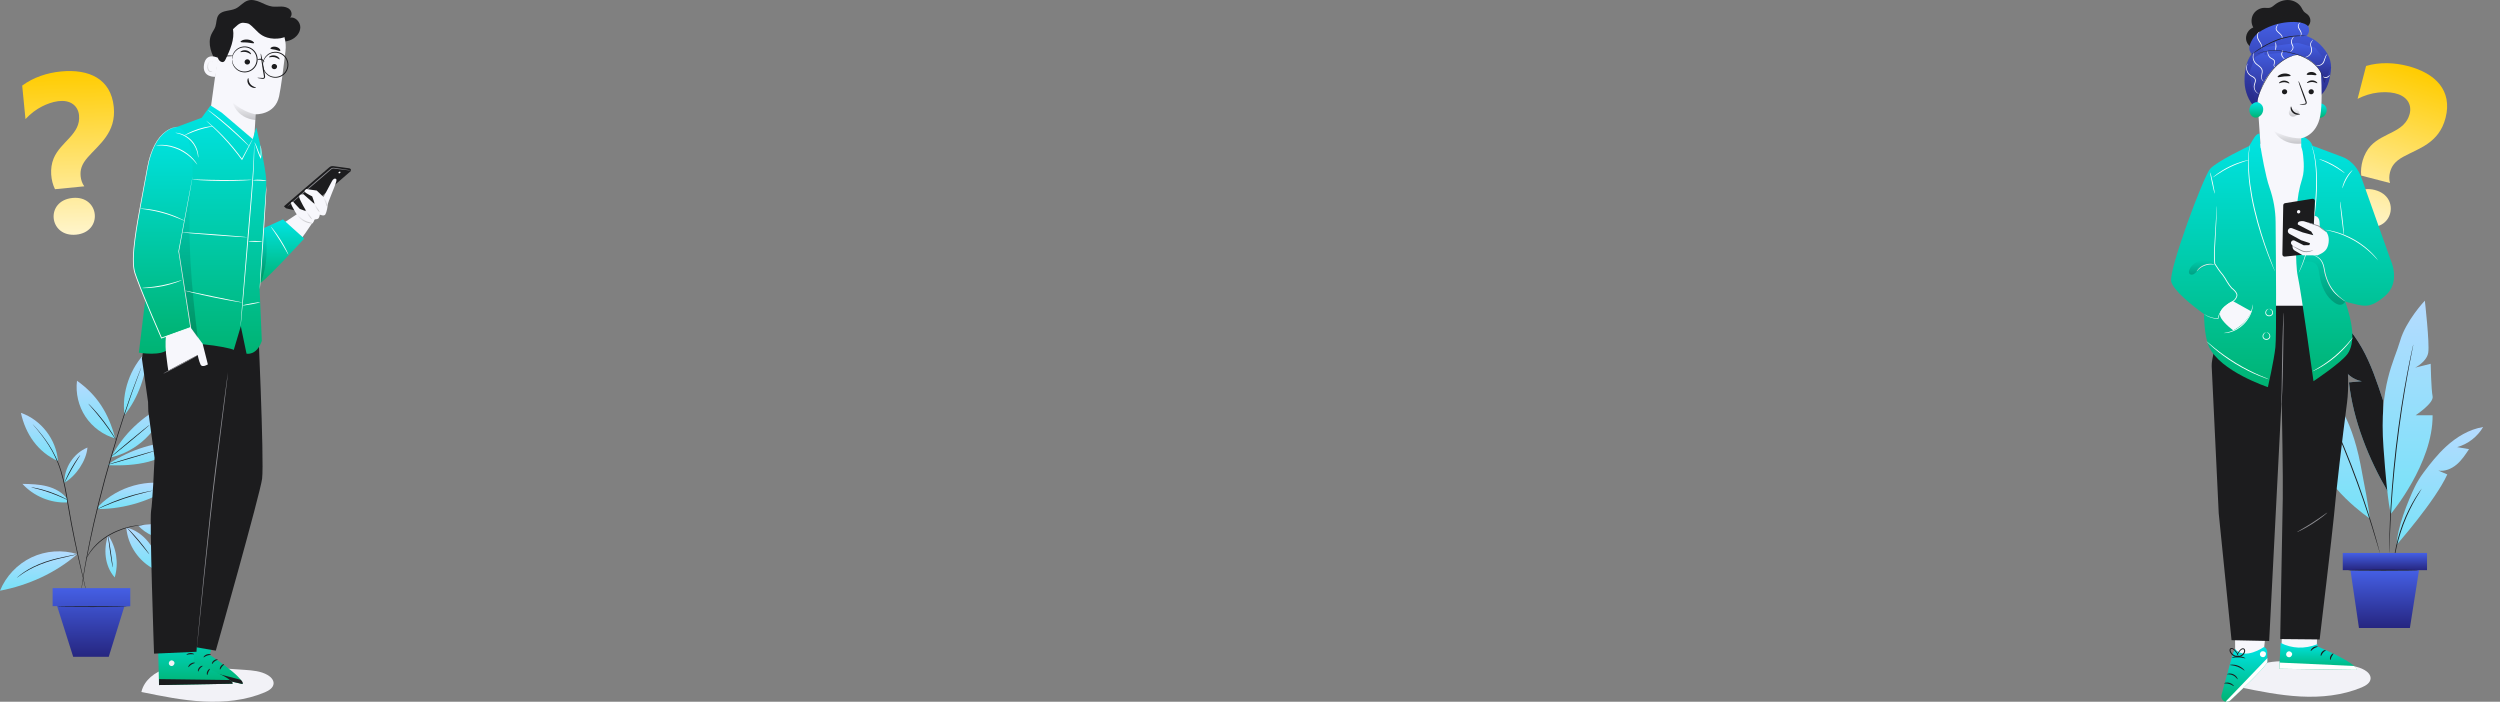 <svg width="1140" height="320" viewBox="0 0 1140 320" fill="none" xmlns="http://www.w3.org/2000/svg">
<rect x="0" y="0" width="1140" height="320" fill="#808080" stroke="none"/>
<g clip-path="url(#clip0)">
<path d="M122.039 307.81C118.926 306 115.19 305.709 111.596 305.46C105.03 305.012 98.455 304.555 91.889 304.107C86.51 303.734 80.998 303.377 75.826 304.879C70.646 306.382 65.781 310.134 64.511 315.372L64.478 315.546C73.817 317.464 83.197 319.381 92.719 319.88C102.24 320.378 111.978 319.398 120.769 315.696C122.62 314.915 124.679 313.654 124.762 311.645C124.82 310.009 123.467 308.64 122.039 307.81Z" fill="#F2F2F7"/>
<path d="M100.066 281.91L95.625 298.629C95.625 298.629 111.123 308.756 110.6 311.927L77.885 304.481L83.737 278.149L100.066 281.91Z" fill="url(#paint0_linear)"/>
<path d="M77.885 304.473L78.582 301.841L109.695 309.968C109.695 309.968 111.007 310.931 110.608 311.919L77.885 304.473Z" fill="#1C1C1E"/>
<path d="M25.079 86.273C23.174 82.485 22.56 76.788 24.469 72.223C27.687 64.518 36.887 61.221 36.038 52.576C35.824 50.398 34.818 48.663 33.364 47.562C29.537 44.665 23.503 46.354 19.214 48.512C16.475 49.891 13.943 51.82 11.621 54.299L10.12 39.031C15.245 35.251 21.495 33.205 27.761 32.592C40.6 31.334 50.624 35.955 51.883 48.77C53.031 60.458 45.204 65.797 39.999 71.752C37.11 75.058 36.492 77.573 36.776 80.467C36.923 81.963 37.522 83.802 38.45 84.964L25.079 86.273ZM34.717 107.006C22.237 108.228 20.465 91.5 33.072 90.266C45.491 89.05 47.149 105.788 34.717 107.006Z" fill="url(#paint1_linear)"/>
<path d="M45.084 230.707C53.825 221.758 67.531 217.998 79.617 221.227C69.116 228.267 57.32 232.044 44.677 232.143" fill="url(#paint2_linear)"/>
<path d="M56.797 189.234C55.361 179.057 59.321 167.61 66.933 160.213C67.19 170.291 62.932 181.647 56.797 189.234Z" fill="url(#paint3_linear)"/>
<path d="M50.704 208.452C56.133 198.075 65.049 189.558 75.658 184.602C72.478 196.315 62.459 205.903 50.605 208.56" fill="url(#paint4_linear)"/>
<path d="M49.45 212.163C55.593 212.337 61.819 212.121 67.763 210.544C73.707 208.975 79.401 205.945 83.353 201.238C71.399 201.255 59.47 204.891 49.541 211.557" fill="url(#paint5_linear)"/>
<path d="M52.563 199.943C49.442 188.246 44.295 180.161 35.106 173.611C34.409 179.298 35.812 185.225 38.974 189.998C42.145 194.779 47.051 198.374 52.563 199.943Z" fill="url(#paint6_linear)"/>
<path d="M29.362 220.114C29.204 213.316 33.579 206.641 39.879 204.085C39.373 210.12 34.624 217.101 29.362 220.114Z" fill="url(#paint7_linear)"/>
<path d="M26.431 210.255C25.734 200.484 18.794 191.452 9.538 188.256C11.655 198.027 17.308 206.162 26.431 210.255Z" fill="url(#paint8_linear)"/>
<path d="M30.856 227.751C28.689 224.647 25.153 222.721 21.492 221.766C17.831 220.812 14.004 220.72 10.227 220.646C15.332 226.257 22.994 229.453 30.573 229.121" fill="url(#paint9_linear)"/>
<path d="M35.247 252.672C28.432 250.564 20.828 251.112 14.378 254.167C7.928 257.222 2.69 262.758 0 269.366C12.809 266.934 25.443 261.248 35.247 252.672Z" fill="url(#paint10_linear)"/>
<path d="M49.301 244.016C47.176 250.3 47.583 257.904 52.306 263.316C54.232 256.866 53.095 249.569 49.301 244.016Z" fill="url(#paint11_linear)"/>
<path d="M57.602 240.52C58.191 248.606 63.363 256.193 70.66 259.713C71.025 259.887 71.44 260.053 71.814 259.904C72.387 259.671 72.445 258.883 72.37 258.269C71.448 250.208 65.48 242.421 57.602 240.52Z" fill="url(#paint12_linear)"/>
<path d="M63.023 239.706C66.617 243.591 71.864 245.899 77.16 245.924C82.456 245.949 87.719 243.699 91.355 239.847C82.348 238.86 71.963 238.204 63.023 239.706Z" fill="url(#paint13_linear)"/>
<path d="M64.376 167.709C64.385 167.709 64.351 167.801 64.293 167.975C64.227 168.158 64.135 168.415 64.019 168.739C63.762 169.419 63.397 170.399 62.932 171.653C62.45 172.914 61.886 174.467 61.238 176.276C60.915 177.181 60.566 178.144 60.192 179.165C59.836 180.194 59.462 181.282 59.072 182.419C57.478 186.977 55.701 192.455 53.792 198.549C51.916 204.65 49.94 211.391 47.998 218.505C46.08 225.627 44.387 232.443 42.942 238.66C41.539 244.894 40.336 250.514 39.464 255.271C39.24 256.458 39.024 257.587 38.825 258.658C38.642 259.729 38.468 260.741 38.31 261.688C37.987 263.58 37.704 265.208 37.513 266.544C37.314 267.864 37.148 268.902 37.04 269.615C36.982 269.956 36.941 270.221 36.907 270.412C36.874 270.595 36.858 270.686 36.849 270.686C36.841 270.686 36.849 270.595 36.874 270.412C36.899 270.213 36.932 269.948 36.974 269.607C37.073 268.885 37.206 267.847 37.381 266.519C37.547 265.174 37.804 263.547 38.119 261.646C38.269 260.7 38.435 259.687 38.609 258.608C38.8 257.537 39.008 256.4 39.224 255.213C40.062 250.456 41.249 244.82 42.635 238.577C44.063 232.343 45.748 225.528 47.666 218.397C49.608 211.283 51.592 204.542 53.485 198.441C55.419 192.348 57.212 186.877 58.839 182.328C59.238 181.191 59.628 180.103 59.985 179.074C60.367 178.053 60.724 177.09 61.056 176.193C61.72 174.392 62.301 172.84 62.799 171.586C63.289 170.341 63.679 169.37 63.945 168.689C64.077 168.374 64.177 168.124 64.252 167.942C64.326 167.792 64.368 167.709 64.376 167.709Z" fill="#1C1C1E"/>
<path d="M14.909 193.468C14.917 193.468 14.967 193.509 15.067 193.617C15.175 193.733 15.316 193.883 15.498 194.074C15.872 194.472 16.42 195.07 17.101 195.867C18.462 197.444 20.38 199.793 22.405 202.939C24.431 206.069 26.506 210.062 27.95 214.802C29.436 219.525 30.358 224.888 31.279 230.5C33.114 241.731 35.355 251.784 36.982 259.064C37.804 262.684 38.468 265.622 38.933 267.673C39.157 268.677 39.331 269.457 39.456 270.014C39.506 270.271 39.547 270.47 39.58 270.628C39.605 270.769 39.622 270.835 39.614 270.835C39.605 270.835 39.589 270.769 39.547 270.636C39.506 270.478 39.456 270.279 39.389 270.03C39.248 269.474 39.057 268.694 38.808 267.698C38.319 265.647 37.613 262.717 36.75 259.106C35.065 251.842 32.773 241.789 30.939 230.549C30.017 224.938 29.113 219.592 27.651 214.893C26.232 210.178 24.198 206.21 22.206 203.072C20.214 199.926 18.329 197.56 17.009 195.958C16.345 195.153 15.814 194.539 15.457 194.124C15.291 193.924 15.158 193.767 15.05 193.65C14.951 193.534 14.901 193.476 14.909 193.468Z" fill="#1C1C1E"/>
<path d="M65.713 239.316C65.713 239.324 65.605 239.349 65.389 239.374C65.14 239.399 64.825 239.432 64.46 239.474C64.252 239.49 64.028 239.515 63.787 239.54C63.538 239.582 63.272 239.615 62.99 239.656C62.417 239.739 61.77 239.822 61.056 239.98C60.699 240.055 60.325 240.121 59.935 240.204C59.553 240.304 59.147 240.403 58.74 240.511C57.91 240.702 57.047 241.001 56.125 241.283C54.315 241.914 52.365 242.736 50.422 243.799C48.488 244.878 46.77 246.115 45.309 247.352C44.595 247.991 43.914 248.597 43.349 249.236C42.743 249.834 42.254 250.465 41.797 251.029C41.316 251.577 40.984 252.141 40.651 252.615C40.311 253.079 40.062 253.511 39.863 253.868C39.672 254.192 39.514 254.457 39.381 254.673C39.265 254.856 39.207 254.947 39.191 254.947C39.182 254.939 39.224 254.839 39.315 254.648C39.431 254.424 39.572 254.142 39.738 253.81C39.921 253.445 40.153 252.996 40.477 252.515C40.801 252.034 41.125 251.452 41.598 250.888C42.046 250.307 42.528 249.668 43.134 249.053C43.698 248.398 44.379 247.783 45.093 247.128C46.562 245.866 48.289 244.604 50.248 243.516C52.207 242.446 54.182 241.624 56.017 241.001C56.947 240.727 57.819 240.437 58.657 240.254C59.072 240.154 59.479 240.063 59.869 239.972C60.259 239.905 60.641 239.831 60.998 239.773C61.712 239.631 62.376 239.565 62.949 239.499C63.231 239.465 63.505 239.432 63.754 239.407C63.995 239.391 64.227 239.382 64.435 239.374C64.808 239.358 65.124 239.349 65.373 239.333C65.605 239.308 65.713 239.308 65.713 239.316Z" fill="#1C1C1E"/>
<path d="M68.278 193.684C68.294 193.701 68.062 193.925 67.63 194.307C67.14 194.73 66.518 195.27 65.779 195.917C64.202 197.262 62.01 199.105 59.578 201.122C57.146 203.139 54.929 204.949 53.311 206.252C52.538 206.866 51.891 207.373 51.385 207.771C50.928 208.128 50.663 208.311 50.654 208.294C50.638 208.278 50.87 208.054 51.302 207.672C51.791 207.248 52.414 206.709 53.153 206.061C54.73 204.716 56.922 202.874 59.354 200.856C61.786 198.839 64.003 197.029 65.613 195.734C66.385 195.12 67.032 194.614 67.539 194.207C68.004 193.858 68.261 193.667 68.278 193.684Z" fill="#1C1C1E"/>
<path d="M70.495 205.596C70.519 205.688 65.796 207.165 59.935 208.892C54.075 210.627 49.301 211.955 49.276 211.864C49.252 211.772 53.975 210.295 59.836 208.56C65.696 206.833 70.47 205.505 70.495 205.596Z" fill="#1C1C1E"/>
<path d="M53.037 200.857C53.02 200.865 52.846 200.624 52.547 200.176C52.215 199.67 51.8 199.031 51.302 198.275C50.248 196.673 48.745 194.49 46.969 192.174C45.192 189.849 43.482 187.832 42.22 186.38C41.623 185.699 41.125 185.126 40.726 184.67C40.369 184.263 40.187 184.03 40.203 184.014C40.22 183.997 40.444 184.196 40.826 184.578C41.208 184.952 41.755 185.516 42.403 186.214C43.715 187.616 45.458 189.625 47.243 191.958C49.027 194.291 50.497 196.507 51.51 198.142C52.016 198.964 52.406 199.628 52.663 200.102C52.921 200.575 53.053 200.84 53.037 200.857Z" fill="#1C1C1E"/>
<path d="M36.617 207.464C36.658 207.497 36.21 208.178 35.504 209.29C34.799 210.402 33.836 211.946 32.848 213.69C31.86 215.433 31.022 217.052 30.424 218.222C29.826 219.401 29.469 220.131 29.419 220.106C29.378 220.09 29.66 219.318 30.2 218.114C30.739 216.91 31.545 215.267 32.541 213.515C33.537 211.764 34.533 210.228 35.297 209.149C36.06 208.078 36.575 207.439 36.617 207.464Z" fill="#1C1C1E"/>
<path d="M30.997 228.076C30.972 228.126 30.067 227.686 28.598 227.014C27.12 226.349 25.061 225.478 22.729 224.664C20.396 223.851 18.246 223.245 16.677 222.846C15.108 222.448 14.129 222.224 14.137 222.174C14.145 222.149 14.394 222.174 14.842 222.249C15.291 222.315 15.938 222.44 16.735 222.606C18.321 222.946 20.504 223.519 22.845 224.341C25.186 225.162 27.244 226.075 28.706 226.798C29.436 227.163 30.017 227.47 30.407 227.694C30.797 227.918 31.005 228.051 30.997 228.076Z" fill="#1C1C1E"/>
<path d="M35.422 252.714C35.422 252.722 35.322 252.756 35.131 252.814C34.899 252.872 34.616 252.947 34.276 253.03C33.479 253.212 32.417 253.461 31.13 253.752C28.482 254.366 24.788 255.138 20.861 256.466C16.935 257.803 13.564 259.505 11.282 260.966C10.136 261.696 9.239 262.335 8.642 262.8C8.036 263.265 7.704 263.522 7.687 263.506C7.679 263.497 7.754 263.423 7.895 263.282C8.044 263.149 8.252 262.941 8.55 262.7C9.132 262.202 10.003 261.522 11.14 260.766C13.407 259.239 16.794 257.487 20.745 256.143C24.705 254.806 28.415 254.075 31.08 253.519C32.375 253.27 33.446 253.054 34.251 252.897C34.998 252.756 35.413 252.689 35.422 252.714Z" fill="#1C1C1E"/>
<path d="M51.41 258.782C51.319 258.798 50.754 255.478 50.156 251.377C49.559 247.268 49.144 243.931 49.243 243.922C49.335 243.906 49.899 247.226 50.497 251.327C51.094 255.428 51.51 258.765 51.41 258.782Z" fill="#1C1C1E"/>
<path d="M68.062 252.739C68.021 252.773 67.465 252.075 66.56 250.955C65.663 249.834 64.41 248.29 63.007 246.613C61.596 244.936 60.292 243.442 59.338 242.363C58.391 241.284 57.802 240.611 57.843 240.578C57.86 240.561 58.026 240.711 58.316 240.985C58.607 241.267 59.022 241.674 59.52 242.197C60.516 243.234 61.853 244.712 63.272 246.389C64.684 248.074 65.904 249.643 66.759 250.805C67.182 251.386 67.523 251.859 67.747 252.191C67.971 252.532 68.087 252.723 68.062 252.739Z" fill="#1C1C1E"/>
<path d="M23.999 268.18V276.406H26.058L33.371 299.492H49.584L56.673 276.639L59.412 276.406V268.18H23.999Z" fill="url(#paint14_linear)"/>
<path d="M58.042 276.638C58.042 276.729 50.878 276.812 42.046 276.812C33.213 276.812 26.049 276.738 26.049 276.638C26.049 276.547 33.213 276.464 42.046 276.464C50.878 276.464 58.042 276.538 58.042 276.638Z" fill="#1C1C1E"/>
<path d="M69.706 223.71C69.714 223.735 69.341 223.835 68.668 223.993C67.938 224.167 66.975 224.399 65.821 224.682C63.422 225.279 60.126 226.176 56.556 227.379C52.979 228.583 49.816 229.853 47.541 230.833C46.454 231.306 45.549 231.704 44.86 232.003C44.229 232.285 43.872 232.427 43.864 232.41C43.856 232.385 44.188 232.202 44.802 231.887C45.416 231.563 46.321 231.132 47.442 230.609C49.691 229.571 52.862 228.259 56.449 227.056C60.035 225.852 63.355 224.98 65.771 224.449C66.983 224.184 67.963 223.984 68.643 223.868C69.324 223.744 69.706 223.685 69.706 223.71Z" fill="#1C1C1E"/>
<path d="M85.829 294.9C85.157 294.925 84.559 295.539 84.559 296.212C84.559 296.884 85.182 297.499 85.854 297.482C86.526 297.465 87.265 296.751 87.191 296.079C87.116 295.407 86.352 294.726 85.696 294.909" fill="#F2F2F7"/>
<path d="M96.787 294.662C96.687 294.794 96.006 294.404 95.085 294.263C94.172 294.097 93.4 294.246 93.35 294.089C93.284 293.956 94.105 293.516 95.184 293.699C96.255 293.873 96.895 294.554 96.787 294.662Z" fill="#1C1C1E"/>
<path d="M88.635 285.156L88.328 302.447C88.328 302.447 105.802 308.565 106.06 311.77L72.506 312.384L71.875 285.421L88.635 285.156Z" fill="url(#paint15_linear)"/>
<path d="M77.926 301.186C77.279 301.377 76.847 302.116 77.005 302.763C77.171 303.419 77.918 303.867 78.565 303.685C79.213 303.51 79.761 302.639 79.528 302.008C79.296 301.377 78.391 300.895 77.802 301.227" fill="#F2F2F7"/>
<path d="M72.505 312.383L72.547 309.66L104.698 310.092C104.698 310.092 106.2 310.714 106.051 311.769L72.505 312.383Z" fill="#1C1C1E"/>
<path d="M88.867 302.273C88.867 302.439 88.045 302.522 87.248 303.07C86.435 303.593 86.036 304.307 85.887 304.249C85.737 304.224 85.962 303.236 86.941 302.597C87.912 301.941 88.9 302.116 88.867 302.273Z" fill="#1C1C1E"/>
<path d="M92.42 303.659C92.462 303.817 91.756 304.107 91.208 304.813C90.644 305.502 90.519 306.249 90.353 306.249C90.204 306.274 90.071 305.319 90.76 304.456C91.449 303.593 92.412 303.501 92.42 303.659Z" fill="#1C1C1E"/>
<path d="M94.495 307.835C94.346 307.876 94.105 307.054 94.512 306.15C94.91 305.245 95.674 304.871 95.749 305.012C95.84 305.145 95.359 305.635 95.035 306.382C94.686 307.121 94.653 307.818 94.495 307.835Z" fill="#1C1C1E"/>
<path d="M88.502 298.322C88.436 298.471 87.68 298.264 86.759 298.339C85.829 298.397 85.115 298.72 85.032 298.588C84.933 298.471 85.63 297.849 86.718 297.774C87.805 297.683 88.585 298.189 88.502 298.322Z" fill="#1C1C1E"/>
<path d="M68.554 139.567L64.703 163.516L67.517 183.306L67.633 187.606L70.48 208.716C70.323 212.726 69.509 229.478 68.895 232.931C68.139 237.215 70.24 298.063 70.24 298.063L89.59 297.208C89.59 297.208 96.903 206.982 96.878 205.994C96.853 204.998 106.939 138.496 106.939 138.496L68.554 139.567Z" fill="#1C1C1E"/>
<path d="M117.473 143.263C117.473 143.263 120.536 210.038 119.524 218.281C118.71 224.922 98.405 296.694 98.405 296.694L80.657 293.648L87.639 216.189L90.162 138.962L117.473 143.263Z" fill="#1C1C1E"/>
<path d="M103.975 169.735C104.083 169.752 101.684 189.401 98.605 213.624C95.525 237.855 89.697 297.234 89.589 297.218C89.481 297.201 95.135 237.806 98.206 213.574C101.286 189.351 103.868 169.719 103.975 169.735Z" fill="#8E8E93"/>
<path d="M98.638 28.639C97.608 26.613 96.571 24.563 96.014 22.363C95.458 20.155 95.425 17.748 96.363 15.681C96.911 14.469 97.774 13.406 98.206 12.153C98.804 10.426 98.555 8.384 99.625 6.898C101.302 4.582 104.88 5.121 107.47 3.909C109.487 2.963 110.89 0.929 113.015 0.249C114.867 -0.349 116.884 0.224 118.677 0.987C120.462 1.751 122.205 2.731 124.139 2.98C125.517 3.162 126.912 2.963 128.298 2.988C129.684 3.021 131.154 3.328 132.133 4.308C133.113 5.296 133.312 7.114 132.258 8.01C134.682 7.595 136.964 10.019 136.94 12.476C136.906 14.934 135.055 17.1 132.814 18.121C130.581 19.142 128.024 19.209 125.567 19.018C118.627 18.478 111.646 15.838 106.922 10.725" fill="#1C1C1E"/>
<path d="M100.14 19.957L95.409 54.332C94.603 60.176 101.875 70.901 107.761 71.416C113.248 71.898 115.124 67.946 115.871 62.492C116.228 59.902 116.527 52.381 116.577 52.116C116.577 52.116 125.443 52.498 127.269 43.922C128.149 39.78 129.269 31.097 130.191 23.227C131.179 14.777 125.509 6.99 117.166 5.322L116.336 5.156C107.279 3.894 101.153 10.875 100.14 19.957Z" fill="#F7F7FC"/>
<path opacity="0.2" d="M116.568 52.124C116.568 52.124 111.09 51.36 106.034 46.579C106.034 46.579 107.686 53.784 116.419 54.722L116.568 52.124Z" fill="url(#paint16_linear)"/>
<path d="M126.331 30.539C126.223 31.195 125.584 31.643 124.903 31.544C124.222 31.444 123.749 30.838 123.857 30.183C123.965 29.527 124.604 29.078 125.285 29.178C125.966 29.278 126.439 29.884 126.331 30.539Z" fill="#1C1C1E"/>
<path d="M127.493 27.078C127.31 27.211 126.513 26.331 125.193 26.073C123.874 25.791 122.77 26.281 122.662 26.09C122.603 26.007 122.819 25.75 123.301 25.526C123.774 25.302 124.546 25.144 125.368 25.318C126.19 25.484 126.821 25.924 127.161 26.314C127.501 26.704 127.584 27.028 127.493 27.078Z" fill="#1C1C1E"/>
<path d="M114.012 28.415C113.904 29.071 113.264 29.519 112.584 29.42C111.903 29.32 111.43 28.714 111.538 28.058C111.646 27.402 112.285 26.954 112.966 27.054C113.646 27.153 114.111 27.759 114.012 28.415Z" fill="#1C1C1E"/>
<path d="M114.46 24.738C114.278 24.871 113.481 23.991 112.161 23.734C110.841 23.451 109.737 23.941 109.629 23.75C109.571 23.667 109.787 23.41 110.268 23.186C110.741 22.962 111.513 22.804 112.335 22.978C113.157 23.144 113.788 23.593 114.128 23.974C114.469 24.365 114.552 24.68 114.46 24.738Z" fill="#1C1C1E"/>
<path d="M117.299 35.488C117.307 35.413 118.154 35.43 119.524 35.529C119.864 35.563 120.204 35.563 120.304 35.339C120.429 35.114 120.362 34.716 120.279 34.293C120.121 33.413 119.964 32.491 119.798 31.528C119.142 27.593 118.743 24.389 118.901 24.364C119.059 24.339 119.723 27.51 120.371 31.445C120.52 32.416 120.669 33.338 120.81 34.218C120.86 34.625 120.993 35.106 120.719 35.579C120.578 35.812 120.296 35.944 120.063 35.961C119.831 35.986 119.64 35.953 119.474 35.928C118.121 35.729 117.282 35.563 117.299 35.488Z" fill="#1C1C1E"/>
<path d="M113.223 35.628C113.439 35.661 113.157 37.089 114.178 38.359C115.199 39.629 116.759 39.77 116.734 39.969C116.734 40.061 116.336 40.177 115.689 40.069C115.049 39.961 114.169 39.579 113.539 38.807C112.916 38.035 112.758 37.139 112.825 36.541C112.899 35.918 113.132 35.595 113.223 35.628Z" fill="#1C1C1E"/>
<path d="M115.838 19.624C115.639 19.956 114.352 19.524 112.766 19.4C111.181 19.242 109.844 19.45 109.703 19.085C109.645 18.91 109.927 18.62 110.5 18.371C111.073 18.122 111.936 17.956 112.883 18.039C113.837 18.122 114.659 18.437 115.174 18.786C115.697 19.126 115.921 19.466 115.838 19.624Z" fill="#1C1C1E"/>
<path d="M127.776 23.161C127.485 23.418 126.638 22.92 125.542 22.688C124.463 22.414 123.484 22.488 123.334 22.131C123.268 21.957 123.475 21.691 123.94 21.484C124.397 21.285 125.111 21.185 125.858 21.359C126.605 21.534 127.203 21.932 127.518 22.322C127.842 22.704 127.9 23.036 127.776 23.161Z" fill="#1C1C1E"/>
<path d="M99.568 26.457C99.435 26.365 94.014 23.526 93.026 29.445C92.039 35.356 98.181 35.132 98.223 34.965C98.256 34.799 99.568 26.457 99.568 26.457Z" fill="#F7F7FC"/>
<path opacity="0.2" d="M96.787 32.423C96.762 32.399 96.67 32.482 96.488 32.531C96.305 32.581 96.006 32.59 95.716 32.415C95.126 32.083 94.769 31.004 94.919 29.933C94.994 29.393 95.193 28.895 95.45 28.505C95.699 28.107 96.031 27.849 96.355 27.841C96.679 27.825 96.87 28.049 96.919 28.223C96.969 28.406 96.911 28.514 96.944 28.53C96.961 28.547 97.085 28.456 97.077 28.198C97.069 28.074 97.027 27.924 96.903 27.791C96.778 27.65 96.579 27.559 96.355 27.542C95.89 27.501 95.417 27.849 95.126 28.281C94.811 28.713 94.579 29.261 94.496 29.867C94.338 31.062 94.761 32.282 95.575 32.672C95.973 32.847 96.338 32.78 96.546 32.672C96.753 32.565 96.803 32.432 96.787 32.423Z" fill="url(#paint17_linear)"/>
<path d="M131.884 15.249C130.871 17.433 125.65 18.279 121.823 17.126C118.295 16.063 117.017 13.822 114.775 11.871C113.356 10.634 113.356 10.634 111.04 10.393C109.164 10.202 107.661 12.062 106.25 13.307C107.039 18.006 104.947 22.663 102.913 26.971C102.689 27.444 102.431 27.959 101.958 28.191C101.153 28.59 100.198 27.959 99.717 27.203C98.953 25.991 98.862 24.48 98.887 23.053C98.953 19.79 99.526 16.511 100.846 13.531C102.174 10.551 104.274 7.878 107.03 6.126C110.475 3.943 114.809 3.321 118.793 4.176C122.778 5.039 126.397 7.322 129.103 10.368C130.365 11.78 131.461 13.407 131.884 15.249Z" fill="#1C1C1E"/>
<path d="M119.856 29.543C119.906 29.543 119.889 29.037 120.122 28.165C120.354 27.318 120.935 26.073 122.214 25.127C123.45 24.172 125.484 23.641 127.452 24.371C128.423 24.72 129.344 25.384 130 26.297C130.673 27.194 131.054 28.348 131.063 29.543C131.054 30.73 130.673 31.884 130 32.789C129.344 33.702 128.423 34.366 127.452 34.715C125.484 35.445 123.45 34.914 122.214 33.959C120.935 33.005 120.354 31.768 120.122 30.921C119.889 30.058 119.906 29.543 119.856 29.543C119.839 29.543 119.831 29.667 119.823 29.908C119.814 30.149 119.839 30.506 119.939 30.962C120.122 31.851 120.678 33.179 122.006 34.225C123.293 35.271 125.459 35.893 127.593 35.121C128.647 34.756 129.651 34.042 130.365 33.063C131.104 32.091 131.519 30.83 131.528 29.543C131.519 28.248 131.096 26.994 130.365 26.023C129.651 25.035 128.647 24.33 127.593 23.964C125.459 23.192 123.284 23.815 122.006 24.861C120.678 25.907 120.122 27.235 119.939 28.123C119.839 28.572 119.814 28.937 119.823 29.178C119.831 29.418 119.839 29.543 119.856 29.543Z" fill="#1C1C1E"/>
<path d="M105.827 27.095C105.876 27.095 105.86 26.589 106.092 25.717C106.325 24.87 106.906 23.625 108.184 22.679C109.421 21.724 111.455 21.193 113.422 21.924C114.394 22.272 115.315 22.936 115.971 23.849C116.643 24.746 117.025 25.9 117.033 27.095C117.025 28.282 116.643 29.436 115.971 30.341C115.315 31.254 114.394 31.918 113.422 32.267C111.455 32.998 109.421 32.466 108.184 31.512C106.906 30.557 106.325 29.32 106.092 28.473C105.86 27.602 105.876 27.095 105.827 27.095C105.81 27.095 105.802 27.22 105.793 27.46C105.785 27.701 105.81 28.058 105.91 28.515C106.092 29.403 106.648 30.731 107.977 31.777C109.263 32.823 111.43 33.446 113.563 32.674C114.618 32.309 115.622 31.595 116.336 30.615C117.075 29.644 117.49 28.382 117.498 27.095C117.49 25.8 117.067 24.547 116.336 23.576C115.622 22.588 114.618 21.882 113.563 21.517C111.43 20.745 109.255 21.367 107.977 22.413C106.648 23.459 106.092 24.788 105.91 25.676C105.81 26.124 105.785 26.489 105.793 26.73C105.802 26.971 105.81 27.095 105.827 27.095Z" fill="#1C1C1E"/>
<path d="M117.382 27.293C117.441 27.41 118.196 27.061 119.068 27.327C119.948 27.584 120.379 28.298 120.495 28.223C120.554 28.198 120.52 27.974 120.329 27.675C120.138 27.385 119.748 27.028 119.209 26.862C118.669 26.704 118.154 26.779 117.831 26.92C117.499 27.069 117.349 27.244 117.382 27.293Z" fill="#1C1C1E"/>
<path d="M97.874 25.576C97.874 25.709 99.758 25.792 102.083 25.759C104.407 25.726 106.291 25.593 106.291 25.46C106.291 25.327 104.407 25.244 102.083 25.277C99.758 25.311 97.874 25.452 97.874 25.576Z" fill="#1C1C1E"/>
<path d="M135.288 97.738L120.537 107.476L120.752 111.336L124.604 119.454C124.604 119.454 126.381 121.14 131.61 115.852C136.832 110.564 143.448 100.046 143.448 100.046L135.288 97.738Z" fill="#F7F7FC"/>
<path d="M160.125 77.441C159.959 77.051 159.594 76.785 159.162 76.727L151.932 75.756C151.293 75.681 150.654 75.872 150.172 76.287L129.477 94.06L130.415 94.974L138.177 96.841L160.258 77.765L160.125 77.441Z" fill="#1C1C1E"/>
<path d="M154.389 78.912C154.497 79.078 154.779 79.095 155.003 78.954C155.236 78.804 155.327 78.555 155.219 78.389C155.111 78.223 154.829 78.206 154.605 78.347C154.364 78.489 154.273 78.746 154.389 78.912Z" fill="white"/>
<path d="M160.266 77.765C160.258 77.798 159.76 77.757 158.847 77.657C157.867 77.541 156.564 77.391 154.995 77.209C154.173 77.109 153.285 76.993 152.339 76.877C151.89 76.794 151.434 76.91 151.085 77.201C150.703 77.533 150.305 77.873 149.906 78.222C148.271 79.625 146.486 81.16 144.619 82.779C140.858 86 137.438 88.905 134.948 90.989C133.736 91.985 132.739 92.815 131.984 93.438C131.278 94.011 130.88 94.318 130.855 94.293C130.838 94.268 131.195 93.919 131.868 93.313C132.598 92.666 133.57 91.802 134.74 90.765C137.181 88.623 140.568 85.684 144.328 82.464C146.212 80.861 148.005 79.334 149.641 77.931C150.048 77.582 150.454 77.242 150.844 76.918C151.276 76.553 151.89 76.429 152.388 76.528C153.335 76.669 154.223 76.794 155.037 76.91C156.597 77.151 157.892 77.35 158.872 77.499C159.768 77.641 160.266 77.732 160.266 77.765Z" fill="#8E8E93"/>
<path d="M152.754 81.477C152.754 81.477 152.098 81.162 151.185 82.947C150.272 84.74 147.524 89.837 147.524 89.837L144.428 86.89L139.713 86.209C139.713 86.209 138.468 86.848 139.049 87.545C139.638 88.251 142.369 89.563 142.369 89.563L143.631 93.207L138.368 88.566C138.368 88.566 136.193 88.525 136.434 89.928C136.683 91.331 139.696 96.361 139.696 96.361L136.716 95.274L133.711 92.053C133.711 92.053 132.582 91.796 132.731 92.858C132.881 93.921 135.687 98.403 135.687 98.403L139.638 101.907C139.638 101.907 142.187 102.413 142.635 101.749C143.083 101.085 143.432 100.055 143.432 100.055C143.432 100.055 144.86 100.072 145.283 99.499C145.706 98.926 145.839 97.864 145.839 97.864C145.839 97.864 147.815 98.81 148.396 97.723C148.977 96.635 149.4 94.294 149.442 93.34C149.483 92.393 152.903 84.416 152.887 84.142C152.879 83.868 154.207 81.294 152.754 81.477Z" fill="#F7F7FC"/>
<path opacity="0.2" d="M142.801 101.798C142.801 101.856 142.303 101.923 141.506 101.831C140.709 101.74 139.613 101.45 138.534 100.852C137.455 100.246 136.624 99.474 136.126 98.843C135.628 98.212 135.421 97.755 135.471 97.722C135.587 97.631 136.683 99.291 138.766 100.42C140.825 101.591 142.817 101.649 142.801 101.798Z" fill="url(#paint18_linear)"/>
<path opacity="0.2" d="M142.178 99.854C142.078 99.937 141.389 99.29 140.725 98.335C140.061 97.381 139.679 96.509 139.795 96.443C139.911 96.376 140.468 97.123 141.123 98.053C141.771 98.991 142.277 99.763 142.178 99.854Z" fill="url(#paint19_linear)"/>
<path opacity="0.2" d="M145.681 96.584C145.582 96.667 144.893 96.028 144.295 95.049C143.689 94.069 143.431 93.173 143.556 93.123C143.681 93.073 144.129 93.853 144.71 94.8C145.291 95.746 145.789 96.501 145.681 96.584Z" fill="url(#paint20_linear)"/>
<path opacity="0.2" d="M149.101 94.119C148.96 94.136 148.744 93.148 148.28 92.011C147.823 90.873 147.3 90.01 147.416 89.919C147.516 89.836 148.246 90.616 148.736 91.828C149.226 93.04 149.234 94.111 149.101 94.119Z" fill="url(#paint21_linear)"/>
<path d="M129.02 100.046L138.733 108.779C138.733 108.779 123.525 125.39 118.826 129.068C114.128 132.745 120.329 103.998 120.329 103.998L129.02 100.046Z" fill="url(#paint22_linear)"/>
<path d="M96.023 48.089L91.981 53.692L76.258 59.511L69.127 112.988L63.316 160.811C63.316 160.811 74.282 162.762 77.005 158.786C80.176 154.145 104.939 158.329 106.591 159.574L109.812 148.766L112.418 161.284C112.418 161.284 117.001 162.314 119.391 155.473L118.379 131.748C118.379 131.748 121.599 88.964 121.417 82.514C121.234 76.064 116.868 58.15 116.868 58.15L115.241 63.429L101.079 51.351L96.023 48.089Z" fill="url(#paint23_linear)"/>
<path d="M80.807 57.876C80.807 57.876 70.472 57.842 67.135 76.977C63.797 96.119 58.991 116.648 61.465 124.327C63.939 132.006 73.643 154.129 73.643 154.129L86.95 149.33L81.487 114.59L87.805 80.588C87.813 80.596 88.593 59.27 80.807 57.876Z" fill="url(#paint24_linear)"/>
<path d="M92.412 156.761L86.949 149.339L75.643 153.407C75.643 153.407 75.269 157.01 75.71 161.268C76.108 165.029 76.755 169.055 76.755 169.055L90.145 161.916C90.145 161.916 90.71 164.705 91.457 166.257C92.204 167.818 94.786 166.166 94.786 166.166L92.412 156.761Z" fill="#F7F7FC"/>
<path d="M87.813 80.597C87.813 80.597 87.788 80.805 87.722 81.203C87.647 81.618 87.547 82.207 87.415 82.98C87.132 84.557 86.717 86.848 86.194 89.787C85.115 95.697 83.555 104.197 81.645 114.624V114.574C83.214 124.469 85.09 136.315 87.141 149.306L87.166 149.464L87.016 149.522C82.758 151.058 78.283 152.677 73.709 154.329L73.535 154.395L73.46 154.221C72.107 151.083 70.679 147.771 69.235 144.409C66.695 138.39 64.221 132.513 62.087 126.727C61.814 126.005 61.581 125.274 61.332 124.552C61.216 124.187 61.141 123.805 61.05 123.431C60.95 123.058 60.867 122.684 60.842 122.303C60.751 121.547 60.643 120.792 60.643 120.036C60.61 119.281 60.585 118.534 60.618 117.795C60.685 114.823 60.975 111.926 61.349 109.12C62.079 103.5 63.075 98.212 63.98 93.265C64.902 88.317 65.765 83.71 66.545 79.501C66.902 77.393 67.326 75.392 67.741 73.508C68.006 72.578 68.272 71.673 68.521 70.802C68.82 69.938 69.144 69.125 69.442 68.32C70.754 65.173 72.439 62.683 74.216 61.056C75.975 59.404 77.71 58.59 78.914 58.217C79.52 58.026 79.993 57.951 80.317 57.91C80.466 57.901 80.591 57.893 80.682 57.885C80.765 57.885 80.807 57.893 80.807 57.893C80.807 57.893 80.641 57.91 80.325 57.951C80.01 58.009 79.537 58.092 78.939 58.292C77.752 58.682 76.05 59.512 74.324 61.164C72.58 62.791 70.928 65.273 69.65 68.403C69.359 69.199 69.036 70.013 68.745 70.868C68.496 71.74 68.247 72.636 67.981 73.558C67.575 75.434 67.168 77.426 66.819 79.543C66.047 83.751 65.209 88.367 64.296 93.314C63.407 98.262 62.42 103.55 61.706 109.162C61.332 111.959 61.05 114.848 60.992 117.795C60.959 118.534 60.983 119.273 61.017 120.011C61.017 120.758 61.125 121.497 61.216 122.236C61.241 122.61 61.332 122.975 61.423 123.332C61.515 123.697 61.581 124.062 61.697 124.419C61.946 125.142 62.179 125.864 62.453 126.586C64.586 132.355 67.06 138.233 69.6 144.243C71.045 147.605 72.472 150.917 73.826 154.046L73.576 153.939C78.159 152.287 82.633 150.676 86.892 149.149L86.767 149.356C84.742 136.365 82.89 124.511 81.346 114.607V114.582L81.355 114.557C83.322 104.139 84.924 95.647 86.037 89.745C86.601 86.815 87.041 84.523 87.34 82.955C87.489 82.191 87.606 81.602 87.689 81.186C87.755 80.796 87.813 80.597 87.813 80.597Z" fill="white"/>
<path d="M115.24 63.404C115.257 63.413 115.149 63.661 114.933 64.11C114.684 64.616 114.361 65.255 113.97 66.044C113.09 67.746 111.895 70.062 110.492 72.768L110.359 73.034L110.185 72.793C108.948 71.099 107.529 69.265 105.968 67.389C102.905 63.703 99.875 60.598 97.6 58.432C96.471 57.344 95.533 56.489 94.886 55.892C94.238 55.302 93.881 54.962 93.898 54.945C93.915 54.92 94.305 55.219 94.986 55.775C95.666 56.34 96.637 57.162 97.791 58.224C100.116 60.341 103.195 63.429 106.267 67.132C107.836 69.007 109.247 70.859 110.476 72.577L110.168 72.602C111.621 69.929 112.858 67.638 113.771 65.944C114.203 65.181 114.551 64.55 114.825 64.06C115.083 63.628 115.224 63.396 115.24 63.404Z" fill="white"/>
<path d="M118.727 66.26C118.86 66.211 119.532 68.643 119.051 71.88L118.968 72.453L118.685 71.93C118.536 71.656 118.387 71.358 118.245 71.05C117.498 69.365 117.092 67.763 116.676 66.659C116.278 65.547 115.954 64.891 116.004 64.858C116.046 64.833 116.469 65.447 116.942 66.559C117.432 67.655 117.88 69.249 118.611 70.884C118.744 71.183 118.893 71.465 119.034 71.739L118.669 71.789C118.951 70.287 118.876 68.85 118.851 67.863C118.818 66.858 118.685 66.277 118.727 66.26Z" fill="white"/>
<path d="M115.921 66.168C115.929 66.168 115.938 66.243 115.938 66.384C115.938 66.55 115.946 66.758 115.946 67.015C115.954 67.571 115.946 68.385 115.938 69.431C115.905 71.531 115.822 74.561 115.614 78.305C115.216 85.793 114.302 96.111 113.364 107.5C112.393 118.881 111.505 129.183 110.866 136.679C110.525 140.39 110.26 143.403 110.06 145.52C109.961 146.541 109.878 147.346 109.82 147.919C109.787 148.177 109.77 148.376 109.745 148.542C109.728 148.683 109.712 148.758 109.703 148.749C109.695 148.749 109.695 148.675 109.703 148.534C109.712 148.367 109.72 148.16 109.737 147.903C109.778 147.322 109.828 146.516 109.903 145.495C110.069 143.378 110.293 140.357 110.575 136.646C111.189 129.15 112.028 118.84 112.958 107.459C113.896 96.061 114.85 85.751 115.323 78.28C115.564 74.544 115.697 71.514 115.772 69.423C115.805 68.402 115.838 67.596 115.855 67.015C115.863 66.758 115.88 66.55 115.888 66.384C115.905 66.235 115.913 66.168 115.921 66.168Z" fill="white"/>
<path d="M121.499 84.755C121.607 84.764 121.018 95.34 120.171 108.372C119.324 121.405 118.552 131.965 118.444 131.956C118.336 131.948 118.926 121.372 119.773 108.339C120.611 95.306 121.383 84.747 121.499 84.755Z" fill="white"/>
<path d="M90.395 71.971C90.32 71.971 90.32 71.016 89.947 69.547C89.581 68.086 88.735 66.11 87.174 64.409C85.613 62.707 83.712 61.703 82.284 61.213C80.848 60.706 79.894 60.632 79.91 60.557C79.91 60.532 80.151 60.524 80.583 60.574C81.014 60.615 81.629 60.723 82.376 60.947C83.853 61.379 85.846 62.383 87.465 64.143C89.083 65.903 89.913 67.978 90.221 69.489C90.378 70.253 90.436 70.875 90.445 71.307C90.445 71.73 90.42 71.971 90.395 71.971Z" fill="white"/>
<path opacity="0.2" d="M118.993 128.745C121.906 120.883 122.363 112.159 120.454 103.999C119.931 112.308 119.499 120.626 118.968 128.936" fill="url(#paint25_linear)"/>
<path opacity="0.2" d="M87.257 83.561C83.845 101.275 81.081 118.077 81.463 115.753L86.95 149.331L90.187 154.129C87.373 131.592 85.04 106.007 87.257 83.561Z" fill="url(#paint26_linear)"/>
<path d="M90.112 162.048C90.162 162.147 86.692 164.09 82.359 166.398C78.026 168.705 74.464 170.498 74.415 170.399C74.365 170.299 77.835 168.357 82.168 166.049C86.501 163.741 90.062 161.948 90.112 162.048Z" fill="#8E8E93"/>
<path d="M84.285 100.769C84.252 100.827 83.164 100.32 81.379 99.582C79.595 98.843 77.088 97.921 74.24 97.133C71.401 96.352 68.77 95.854 66.861 95.572C64.951 95.281 63.756 95.165 63.756 95.099C63.756 95.066 64.063 95.066 64.603 95.091C65.142 95.107 65.931 95.165 66.894 95.273C68.828 95.481 71.484 95.937 74.348 96.726C77.212 97.523 79.719 98.502 81.487 99.316C82.367 99.723 83.073 100.071 83.554 100.337C84.044 100.586 84.301 100.744 84.285 100.769Z" fill="white"/>
<path d="M82.941 127.723C82.949 127.748 82.716 127.873 82.285 128.055C81.853 128.246 81.214 128.495 80.409 128.777C78.806 129.342 76.557 130.014 74.017 130.521C71.477 131.019 69.135 131.268 67.442 131.351C66.595 131.392 65.906 131.409 65.433 131.392C64.96 131.384 64.694 131.367 64.694 131.334C64.694 131.268 65.74 131.201 67.417 131.044C69.094 130.886 71.41 130.595 73.934 130.097C76.457 129.599 78.707 128.985 80.317 128.487C81.928 128.005 82.916 127.665 82.941 127.723Z" fill="white"/>
<path d="M89.996 75.127C89.93 75.176 89.257 74.13 87.879 72.703C87.199 71.989 86.31 71.208 85.273 70.428C84.21 69.664 82.99 68.917 81.629 68.27C80.259 67.647 78.889 67.199 77.627 66.883C76.357 66.593 75.187 66.419 74.199 66.369C72.223 66.244 70.995 66.41 70.986 66.327C70.986 66.294 71.285 66.244 71.841 66.17C72.115 66.128 72.464 66.087 72.862 66.078C73.261 66.07 73.717 66.028 74.216 66.062C75.22 66.078 76.415 66.219 77.719 66.493C79.014 66.792 80.416 67.24 81.82 67.871C83.214 68.527 84.459 69.307 85.522 70.104C86.576 70.918 87.456 71.74 88.12 72.495C88.469 72.852 88.734 73.226 88.983 73.533C89.233 73.84 89.423 74.122 89.573 74.363C89.872 74.836 90.021 75.11 89.996 75.127Z" fill="white"/>
<path d="M110.5 137.942C110.492 137.975 110.118 137.934 109.454 137.834C108.782 137.743 107.819 137.585 106.623 137.378C104.233 136.971 100.945 136.357 97.326 135.609C93.707 134.862 90.444 134.124 88.087 133.551C86.908 133.268 85.962 133.019 85.306 132.845C84.65 132.671 84.293 132.555 84.301 132.53C84.31 132.505 84.683 132.555 85.347 132.687C86.094 132.837 87.041 133.028 88.153 133.26C90.61 133.775 93.84 134.447 97.409 135.194C100.979 135.925 104.216 136.581 106.673 137.087C107.794 137.319 108.732 137.519 109.479 137.676C110.143 137.818 110.508 137.909 110.5 137.942Z" fill="white"/>
<path d="M112.75 108.181C112.742 108.298 106.076 107.899 97.874 107.285C89.664 106.671 83.015 106.073 83.023 105.957C83.032 105.841 89.689 106.239 97.899 106.853C106.109 107.468 112.759 108.065 112.75 108.181Z" fill="white"/>
<path d="M114.925 81.991C114.925 82.024 114.543 82.066 113.854 82.124C113.165 82.182 112.161 82.248 110.924 82.314C108.45 82.439 105.021 82.539 101.244 82.514C97.459 82.489 94.039 82.348 91.565 82.198C90.328 82.124 89.332 82.041 88.635 81.974C87.946 81.908 87.564 81.858 87.564 81.825C87.564 81.792 87.946 81.792 88.643 81.808C89.423 81.833 90.403 81.858 91.573 81.891C94.047 81.966 97.467 82.057 101.244 82.082C105.021 82.107 108.442 82.057 110.915 82.007C112.086 81.991 113.065 81.974 113.846 81.958C114.543 81.949 114.925 81.958 114.925 81.991Z" fill="white"/>
<path d="M97.26 57.534C97.268 57.6 96.504 57.733 95.276 57.999C94.047 58.256 92.37 58.663 90.552 59.244C88.734 59.834 87.141 60.481 85.987 60.987C84.841 61.494 84.135 61.826 84.111 61.768C84.086 61.718 84.733 61.286 85.862 60.705C86.983 60.124 88.585 59.418 90.419 58.829C92.254 58.24 93.972 57.874 95.218 57.692C96.471 57.509 97.251 57.476 97.26 57.534Z" fill="white"/>
<path d="M113.87 66.907C113.846 66.932 113.58 66.691 113.107 66.251C112.575 65.745 111.903 65.122 111.114 64.375C109.438 62.789 107.105 60.614 104.457 58.29C101.809 55.966 99.36 53.924 97.575 52.463C96.737 51.774 96.031 51.193 95.458 50.728C94.96 50.313 94.695 50.072 94.711 50.047C94.728 50.022 95.027 50.221 95.558 50.587C96.089 50.96 96.836 51.516 97.758 52.214C99.592 53.617 102.083 55.626 104.731 57.958C107.379 60.291 109.687 62.507 111.314 64.151C112.127 64.973 112.775 65.653 113.206 66.126C113.663 66.616 113.895 66.89 113.87 66.907Z" fill="white"/>
<path d="M121.483 82.472C121.458 82.597 120.105 82.455 118.428 82.381C116.751 82.306 115.39 82.331 115.381 82.206C115.373 82.09 116.743 81.874 118.453 81.949C120.155 82.015 121.499 82.356 121.483 82.472Z" fill="white"/>
<path d="M119.524 110.157C119.524 110.274 118.129 110.34 116.419 110.299C114.709 110.257 113.323 110.133 113.323 110.008C113.323 109.892 114.717 109.825 116.427 109.867C118.137 109.908 119.524 110.033 119.524 110.157Z" fill="white"/>
<path d="M118.552 137.826C118.577 137.942 116.826 138.366 114.643 138.764C112.459 139.162 110.675 139.395 110.65 139.279C110.625 139.162 112.376 138.739 114.56 138.341C116.751 137.934 118.536 137.71 118.552 137.826Z" fill="white"/>
<path d="M131.536 116.192C131.478 116.217 131.063 115.478 130.382 114.291C129.701 113.104 128.755 111.46 127.651 109.692C126.547 107.924 125.492 106.355 124.712 105.218C123.94 104.089 123.459 103.383 123.508 103.35C123.55 103.317 124.123 103.948 124.961 105.043C125.8 106.131 126.904 107.683 128.016 109.468C129.128 111.253 130.033 112.921 130.647 114.15C131.262 115.378 131.586 116.167 131.536 116.192Z" fill="white"/>
<path d="M96.197 298.578C96.156 298.736 95.342 298.628 94.437 298.96C93.524 299.267 92.96 299.873 92.827 299.774C92.686 299.707 93.142 298.811 94.246 298.42C95.342 298.03 96.263 298.437 96.197 298.578Z" fill="#1C1C1E"/>
<path d="M99.302 300.778C99.302 300.944 98.547 301.052 97.849 301.608C97.135 302.139 96.837 302.837 96.679 302.795C96.521 302.787 96.629 301.824 97.501 301.151C98.381 300.479 99.335 300.628 99.302 300.778Z" fill="#1C1C1E"/>
<path d="M100.314 305.329C100.165 305.329 100.124 304.482 100.73 303.701C101.336 302.913 102.166 302.738 102.199 302.888C102.257 303.037 101.668 303.403 101.178 304.05C100.68 304.689 100.48 305.353 100.314 305.329Z" fill="#1C1C1E"/>
</g>
<path d="M1076.72 80.064C1076.22 75.81 1077.62 70.195 1081.02 66.53C1086.75 60.342 1096.62 60.412 1098.81 51.919C1099.37 49.781 1099.02 47.785 1098.02 46.236C1095.4 42.16 1089.09 41.665 1084.27 42.221C1081.2 42.577 1078.13 43.526 1075.06 45.071L1078.94 30.071C1085.12 28.268 1091.75 28.5 1097.91 30.095C1110.52 33.363 1118.42 41.227 1115.16 53.816C1112.19 65.298 1102.91 67.641 1095.91 71.479C1092.02 73.61 1090.56 75.78 1089.82 78.623C1089.44 80.092 1089.37 82.044 1089.85 83.468L1076.72 80.064ZM1078.65 103.072C1066.39 99.895 1070.52 83.418 1082.91 86.627C1095.1 89.789 1090.86 106.237 1078.65 103.072Z" fill="url(#paint27_linear)"/>
<path d="M1078.27 305.549C1075.17 303.743 1071.44 303.453 1067.85 303.204C1061.29 302.757 1054.73 302.301 1048.18 301.854C1042.81 301.481 1037.31 301.124 1032.14 302.624C1026.97 304.124 1022.12 307.87 1020.85 313.098L1020.82 313.272C1030.14 315.186 1039.5 317.1 1049.01 317.598C1058.51 318.095 1068.23 317.117 1077.01 313.421C1078.85 312.642 1080.91 311.383 1080.99 309.378C1081.06 307.737 1079.7 306.378 1078.27 305.549Z" fill="#F2F2F7"/>
<path d="M1059.47 140.56C1067.07 144.496 1072.89 151.274 1077.08 158.732C1081.27 166.189 1083.97 174.376 1086.64 182.505L1088.98 224.417C1080.14 209.378 1073.04 191.703 1071.13 174.36C1073.09 174.186 1075.05 174.012 1077.01 173.838C1073.07 173.233 1069.75 170.374 1067.65 166.993C1065.54 163.604 1064.46 159.701 1063.4 155.848C1065.79 156.204 1068.18 156.561 1070.57 156.917C1064.96 153.163 1060.89 147.164 1059.47 140.56Z" fill="url(#paint28_linear)"/>
<path d="M1059.47 140.56C1067.07 144.496 1072.89 151.274 1077.08 158.732C1081.27 166.189 1083.97 174.376 1086.64 182.505L1088.98 224.417C1080.14 209.378 1073.04 191.703 1071.13 174.36C1073.09 174.186 1075.05 174.012 1077.01 173.838C1073.07 173.233 1069.75 170.374 1067.65 166.993C1065.54 163.604 1064.46 159.701 1063.4 155.848C1065.79 156.204 1068.18 156.561 1070.57 156.917C1064.96 153.163 1060.89 147.164 1059.47 140.56Z" fill="#1C1C1E"/>
<path d="M1090.3 234.246C1090.3 234.246 1109.49 211.285 1109.26 189.359H1101.52C1101.52 189.359 1109.93 183.824 1109.27 180.725C1108.61 177.626 1108.39 165.884 1108.39 165.884L1101.3 167.657C1101.3 167.657 1106.61 164.997 1107.28 160.796C1107.95 156.587 1105.73 137.097 1105.73 137.097C1105.73 137.097 1097.1 146.179 1094.44 155.476C1091.78 164.774 1084.81 175.629 1086.86 203.976C1088.9 232.324 1090.3 234.246 1090.3 234.246Z" fill="url(#paint29_linear)"/>
<path d="M1080.57 236.408C1080.57 236.408 1059.78 222.562 1055.16 204.887L1061.39 203.188C1061.39 203.188 1053.41 200.578 1053.27 197.943C1053.13 195.308 1050.74 185.82 1050.74 185.82L1056.82 185.696C1056.82 185.696 1051.96 184.718 1050.51 181.486C1049.05 178.246 1046.58 162.096 1046.58 162.096C1046.58 162.096 1055.51 167.507 1059.68 174.401C1063.85 181.296 1071.83 188.497 1076.38 211.731C1080.94 234.966 1080.57 236.408 1080.57 236.408Z" fill="url(#paint30_linear)"/>
<path d="M1100.47 157.117C1100.48 157.117 1100.47 157.2 1100.44 157.366C1100.41 157.548 1100.36 157.788 1100.31 158.078C1100.18 158.733 1100 159.653 1099.77 160.821C1099.53 162.006 1099.24 163.465 1098.92 165.155C1098.6 166.845 1098.23 168.768 1097.85 170.906C1097.07 175.165 1096.23 180.261 1095.36 185.921C1094.51 191.588 1093.66 197.828 1092.9 204.399C1092.14 210.97 1091.56 217.243 1091.08 222.952C1090.64 228.662 1090.3 233.816 1090.09 238.141C1089.96 240.304 1089.89 242.259 1089.82 243.983C1089.73 245.707 1089.68 247.182 1089.65 248.4C1089.61 249.585 1089.58 250.521 1089.55 251.192C1089.53 251.49 1089.53 251.731 1089.51 251.921C1089.5 252.087 1089.49 252.17 1089.48 252.17C1089.48 252.17 1089.47 252.087 1089.47 251.921C1089.47 251.731 1089.47 251.49 1089.46 251.192C1089.47 250.521 1089.48 249.593 1089.48 248.4C1089.49 247.19 1089.52 245.707 1089.58 243.983C1089.63 242.259 1089.67 240.304 1089.78 238.133C1089.95 233.799 1090.26 228.645 1090.69 222.927C1091.13 217.21 1091.72 210.929 1092.47 204.358C1093.24 197.787 1094.1 191.539 1094.97 185.871C1095.86 180.203 1096.73 175.115 1097.56 170.856C1097.94 168.726 1098.34 166.804 1098.69 165.114C1099.03 163.423 1099.34 161.973 1099.61 160.788C1099.88 159.628 1100.07 158.716 1100.22 158.062C1100.29 157.772 1100.35 157.54 1100.4 157.357C1100.45 157.192 1100.47 157.117 1100.47 157.117Z" fill="#1C1C1E"/>
<path d="M1092.96 248.307C1092.96 248.307 1110.51 228.387 1115.97 216.339L1111.85 214.582C1114.83 215.071 1117.89 213.795 1120.2 211.847C1122.51 209.9 1124.21 207.34 1125.88 204.812L1120.46 203.893C1125.39 202.509 1129.73 199.145 1132.31 194.72C1125.91 195.772 1120.12 199.285 1115.35 203.677C1111.49 207.232 1108.22 211.367 1105.08 215.585C1103.55 217.64 1102.2 219.835 1101.08 222.147C1098.14 228.246 1092.95 240.991 1092.96 248.307Z" fill="url(#paint31_linear)"/>
<path d="M1054.89 173.689C1054.9 173.689 1054.94 173.747 1055 173.871C1055.09 174.02 1055.19 174.203 1055.31 174.435C1055.58 174.965 1055.97 175.694 1056.45 176.614C1057.43 178.503 1058.8 181.271 1060.45 184.71C1063.75 191.587 1068.05 201.216 1072.25 212.071C1076.44 222.935 1079.74 232.953 1081.93 240.262C1083.02 243.916 1083.87 246.882 1084.41 248.946C1084.68 249.948 1084.88 250.744 1085.03 251.324C1085.09 251.572 1085.14 251.78 1085.18 251.945C1085.22 252.086 1085.22 252.161 1085.22 252.161C1085.22 252.161 1085.19 252.094 1085.14 251.954C1085.09 251.796 1085.03 251.589 1084.95 251.349C1084.78 250.777 1084.55 249.99 1084.25 248.995C1083.65 246.949 1082.76 243.99 1081.63 240.353C1079.37 233.077 1076.03 223.084 1071.84 212.229C1067.64 201.382 1063.39 191.745 1060.17 184.842C1058.56 181.387 1057.23 178.603 1056.29 176.689C1055.84 175.752 1055.48 175.015 1055.23 174.476C1055.12 174.244 1055.03 174.045 1054.96 173.896C1054.9 173.764 1054.88 173.697 1054.89 173.689Z" fill="#1C1C1E"/>
<path d="M1091.46 256.844C1091.43 256.844 1091.47 256.33 1091.56 255.402C1091.65 254.474 1091.84 253.14 1092.13 251.499C1092.7 248.218 1093.79 243.718 1095.58 238.954C1097.39 234.189 1099.54 230.087 1101.28 227.253C1102.15 225.828 1102.9 224.701 1103.45 223.947C1103.99 223.185 1104.3 222.779 1104.33 222.795C1104.35 222.812 1104.08 223.259 1103.59 224.038C1103.08 224.817 1102.39 225.969 1101.55 227.402C1099.88 230.27 1097.79 234.363 1095.99 239.103C1094.21 243.843 1093.07 248.301 1092.43 251.557C1092.1 253.181 1091.87 254.507 1091.73 255.427C1091.59 256.338 1091.5 256.844 1091.46 256.844Z" fill="#1C1C1E"/>
<path d="M1106.73 252.152H1068.3V259.991H1106.73V252.152Z" fill="url(#paint32_linear)"/>
<path d="M1103.07 260L1098.91 286.367H1075.69L1071.81 260H1103.07Z" fill="url(#paint33_linear)"/>
<path d="M1070.66 260C1070.66 259.884 1077.92 259.785 1086.89 259.785C1095.86 259.785 1103.12 259.884 1103.12 260C1103.12 260.116 1095.86 260.216 1086.89 260.216C1077.92 260.216 1070.66 260.116 1070.66 260Z" fill="#1C1C1E"/>
<path d="M1040.37 294.38L1040.74 285.224L1056.69 284.619L1056.45 295.831L1050.65 299.327L1040.37 294.38Z" fill="#F7F7FC"/>
<path d="M1056.79 293.742L1056.79 294.794C1056.79 294.794 1074.51 302.111 1074.66 305.484L1039.33 304.962L1039.99 293.212C1045.22 295.731 1050.71 296.087 1056.79 293.742Z" fill="url(#paint34_linear)"/>
<path d="M1043.52 297.032C1042.83 297.206 1042.35 297.968 1042.5 298.665C1042.65 299.361 1043.42 299.858 1044.11 299.692C1044.8 299.526 1045.41 298.631 1045.18 297.96C1044.95 297.289 1044.02 296.75 1043.39 297.073" fill="white"/>
<path d="M1039.35 304.961L1039.51 302.136L1073.3 303.669C1073.3 303.669 1074.87 304.373 1074.67 305.483L1039.35 304.961Z" fill="white"/>
<path d="M1056.91 294.894C1056.9 295.068 1056.04 295.134 1055.18 295.673C1054.31 296.195 1053.86 296.932 1053.7 296.866C1053.55 296.833 1053.82 295.805 1054.86 295.167C1055.92 294.512 1056.95 294.736 1056.91 294.894Z" fill="#1C1C1E"/>
<path d="M1060.6 296.476C1060.63 296.641 1059.89 296.923 1059.29 297.644C1058.67 298.348 1058.51 299.136 1058.34 299.127C1058.18 299.152 1058.08 298.141 1058.83 297.255C1059.58 296.376 1060.6 296.318 1060.6 296.476Z" fill="#1C1C1E"/>
<path d="M1062.64 300.944C1062.48 300.977 1062.26 300.115 1062.71 299.179C1063.16 298.234 1063.98 297.878 1064.05 298.019C1064.14 298.159 1063.61 298.665 1063.26 299.436C1062.87 300.206 1062.81 300.935 1062.64 300.944Z" fill="#1C1C1E"/>
<path d="M1019.03 273.938L1019.28 301.341L1031.92 300.429L1034.69 273.73L1019.03 273.938Z" fill="#F7F7FC"/>
<path d="M1032.35 295.052C1032.35 295.052 1023.47 301.217 1019.15 295.905L1018.03 298.491L1013.01 316.878C1012.69 318.071 1013.26 319.381 1014.43 319.828C1015.34 320.176 1016.34 319.977 1017.02 319.339C1020.67 315.942 1034.04 303.38 1033.91 301.681L1033.85 297.173C1033.84 296.228 1033.24 295.392 1032.35 295.052Z" fill="url(#paint35_linear)"/>
<path d="M1014.87 319.943L1033.92 300.106V301.092C1034.01 302.161 1033.53 302.583 1033.01 303.271C1031.47 305.301 1027.21 309.85 1017.09 319.338C1016.51 319.885 1015.67 320.117 1014.87 319.943Z" fill="white"/>
<path d="M1031.11 297.173C1030.52 297.57 1030.32 298.457 1030.71 299.054C1031.1 299.65 1032.02 299.857 1032.62 299.468C1033.23 299.079 1033.5 298.026 1033.05 297.471C1032.59 296.916 1031.5 296.733 1031.01 297.255" fill="white"/>
<path d="M1020.35 309.793C1020.22 309.86 1019.68 308.642 1018.26 307.979C1016.86 307.283 1015.55 307.606 1015.51 307.465C1015.5 307.407 1015.79 307.225 1016.36 307.15C1016.91 307.075 1017.72 307.15 1018.5 307.523C1019.27 307.896 1019.83 308.476 1020.09 308.957C1020.38 309.429 1020.41 309.777 1020.35 309.793Z" fill="#1C1C1E"/>
<path d="M1018.64 312.9C1018.53 312.999 1017.77 312.245 1016.53 311.897C1015.3 311.524 1014.24 311.748 1014.2 311.599C1014.14 311.483 1015.29 310.986 1016.69 311.408C1018.09 311.814 1018.77 312.842 1018.64 312.9Z" fill="#1C1C1E"/>
<path d="M1023.52 305.807C1023.41 305.915 1022.24 304.747 1020.37 304.042C1018.51 303.313 1016.83 303.388 1016.83 303.23C1016.79 303.106 1018.57 302.783 1020.57 303.562C1022.57 304.324 1023.64 305.741 1023.52 305.807Z" fill="#1C1C1E"/>
<path d="M1023.94 300.214C1023.87 300.355 1022.55 299.816 1020.84 299.75C1019.12 299.667 1017.76 300.09 1017.71 299.94C1017.64 299.824 1019.02 299.153 1020.86 299.236C1022.71 299.311 1024.01 300.106 1023.94 300.214Z" fill="#1C1C1E"/>
<path d="M1019.86 299.699C1019.83 299.691 1019.84 299.376 1019.99 298.829C1020.15 298.282 1020.48 297.495 1021.13 296.691C1021.46 296.31 1021.83 295.813 1022.55 295.631C1022.9 295.539 1023.38 295.68 1023.6 296.037C1023.82 296.385 1023.84 296.774 1023.77 297.139C1023.47 298.589 1021.93 299.757 1020.21 299.666C1018.49 299.542 1017.14 298.332 1016.71 296.956C1016.63 296.608 1016.61 296.186 1016.86 295.838C1017.12 295.481 1017.62 295.407 1017.95 295.531C1018.63 295.755 1018.99 296.227 1019.35 296.592C1020.04 297.371 1020.41 298.125 1020.62 298.655C1020.81 299.185 1020.86 299.5 1020.82 299.509C1020.73 299.55 1020.44 298.282 1019.07 296.832C1018.73 296.492 1018.33 296.07 1017.83 295.937C1017.59 295.871 1017.36 295.929 1017.24 296.103C1017.11 296.269 1017.1 296.567 1017.19 296.849C1017.55 297.976 1018.78 299.078 1020.24 299.161C1021.68 299.252 1023.04 298.216 1023.3 297.056C1023.36 296.774 1023.33 296.476 1023.21 296.285C1023.09 296.095 1022.87 296.003 1022.63 296.053C1022.14 296.153 1021.74 296.575 1021.41 296.931C1020.11 298.423 1019.96 299.741 1019.86 299.699Z" fill="#1C1C1E"/>
<path d="M1061.05 134.238L1061.33 137.254L1068.7 150.471C1068.7 150.471 1072 170.333 1070.25 183.575C1068.08 199.998 1065.29 223.764 1064.29 235.149C1063.71 241.878 1057.76 291.587 1057.76 291.587L1039.77 291.413C1039.77 291.413 1040.72 237.337 1040.95 227.178C1041.13 219.206 1040.5 184.826 1040.5 184.826L1039.72 139.177L1062.35 133.476" fill="#1C1C1E"/>
<path d="M1034.74 292.293L1040.44 181.554L1043.8 138.846L1018.4 132.126L1017.49 137.404C1017.49 137.404 1008.21 160.291 1008.53 167.003C1009.4 185.821 1011.74 234.089 1011.74 234.089L1017.58 291.928L1034.74 292.293Z" fill="#1C1C1E"/>
<path d="M1041.44 142.607C1041.42 142.607 1041.4 142.748 1041.37 143.03C1041.34 143.361 1041.31 143.759 1041.27 144.239C1041.18 145.283 1041.09 146.808 1041.02 148.681C1040.85 152.435 1040.74 157.622 1040.65 163.356C1040.56 169.057 1040.48 174.211 1040.42 178.031C1040.38 179.854 1040.34 181.354 1040.31 182.473C1040.3 182.953 1040.3 183.351 1040.29 183.682C1040.29 183.956 1040.3 184.105 1040.31 184.105C1040.33 184.105 1040.35 183.964 1040.38 183.691C1040.41 183.359 1040.45 182.962 1040.49 182.481C1040.57 181.437 1040.65 179.912 1040.74 178.039C1040.9 174.286 1041.01 169.098 1041.1 163.364C1041.19 157.663 1041.27 152.509 1041.33 148.689C1041.37 146.866 1041.41 145.366 1041.44 144.248C1041.45 143.767 1041.46 143.369 1041.46 143.038C1041.46 142.756 1041.46 142.607 1041.44 142.607Z" fill="#8E8E93"/>
<path d="M1012.42 152.949C1012.41 152.982 1012.65 153.065 1013.09 153.206C1013.32 153.28 1013.58 153.355 1013.91 153.413C1014.24 153.471 1014.6 153.57 1015.01 153.595C1015.84 153.711 1016.84 153.728 1017.93 153.645C1019.03 153.537 1020.23 153.313 1021.44 152.916C1022.64 152.501 1023.73 151.963 1024.67 151.391C1025.6 150.794 1026.38 150.181 1026.96 149.593C1027.28 149.319 1027.51 149.021 1027.73 148.781C1027.96 148.54 1028.13 148.308 1028.26 148.118C1028.53 147.737 1028.67 147.521 1028.65 147.505C1028.58 147.455 1027.97 148.275 1026.76 149.352C1026.15 149.899 1025.37 150.471 1024.46 151.026C1023.53 151.565 1022.47 152.079 1021.3 152.485C1020.13 152.866 1018.97 153.098 1017.91 153.222C1016.84 153.322 1015.87 153.338 1015.06 153.264C1013.42 153.164 1012.45 152.866 1012.42 152.949Z" fill="url(#paint36_linear)"/>
<path d="M1058.82 144.397C1058.78 144.421 1059.02 145.076 1059.64 146.029C1060.24 146.982 1061.26 148.2 1062.63 149.269C1064 150.33 1065.44 151.017 1066.51 151.365C1067.58 151.722 1068.28 151.796 1068.29 151.747C1068.34 151.606 1065.56 151.017 1062.9 148.913C1060.2 146.858 1058.95 144.314 1058.82 144.397Z" fill="url(#paint37_linear)"/>
<path d="M1047.39 242.632C1047.41 242.682 1048.27 242.326 1049.61 241.646C1050.94 240.967 1052.76 239.956 1054.69 238.713C1056.62 237.47 1058.29 236.243 1059.47 235.315C1060.65 234.379 1061.33 233.749 1061.29 233.708C1061.25 233.658 1060.5 234.197 1059.28 235.058C1058.06 235.92 1056.37 237.105 1054.45 238.332C1052.54 239.566 1050.75 240.61 1049.46 241.364C1048.17 242.118 1047.36 242.574 1047.39 242.632Z" fill="#8E8E93"/>
<path d="M1028.17 65.76L1048.46 64.169L1056.29 69.82L1051.39 116.514L1057.88 139.401H1021.58L1016.9 97.323L1028.17 65.76Z" fill="#F7F7FC"/>
<path d="M1005.01 143.179C999.801 139.516 990.901 132.349 990.056 128.297C988.946 122.969 1004.71 80.567 1007.81 77.021C1010.92 73.466 1025.6 66.597 1025.6 66.597L1026.42 65.262C1027.3 63.821 1028.64 60.912 1030.33 60.912L1030.57 62.942L1030.88 67.351C1031.27 69.638 1033 80.153 1034.92 85.597C1036.69 90.61 1037.63 95.88 1037.68 101.2C1037.84 117.64 1038.11 153.504 1037.59 158.268C1036.93 164.483 1034.16 176.532 1034.16 176.532C1034.16 176.532 1012.3 169.331 1007.24 158.003C1005.05 153.056 1005.01 143.179 1005.01 143.179Z" fill="url(#paint38_linear)"/>
<path d="M1090.15 118.602C1090.15 118.602 1080.02 90.155 1076.89 81.264C1074.14 73.458 1068.27 71.611 1068.27 71.611L1054.45 66.423C1053.89 64.302 1051.26 62.512 1049.23 61.94L1047.92 61.36L1046.4 63.349C1046.4 63.349 1049.55 66.2 1049.99 69.091C1050.24 70.716 1051.17 77.179 1049.81 81.422C1048.39 85.822 1047.6 90.387 1047.4 94.995C1046.99 104.499 1046.56 120.26 1047.77 125.845C1049.54 134.056 1054.95 173.831 1054.95 173.831C1054.95 173.831 1067.37 165.594 1070.44 161.435C1074.12 156.463 1072.86 147.025 1069.37 137.446C1069.04 136.534 1069.54 138.382 1069.37 137.446C1069.74 137.603 1070.09 137.744 1070.46 137.827C1077.73 139.501 1080.2 141.257 1087.59 134.951C1094.97 128.654 1090.15 118.602 1090.15 118.602Z" fill="url(#paint39_linear)"/>
<path d="M1025.52 72.936C1025.54 72.994 1024.54 73.268 1022.95 73.79C1021.37 74.312 1019.21 75.124 1016.92 76.226C1014.63 77.337 1012.66 78.538 1011.28 79.458C1009.89 80.378 1009.06 80.999 1009.02 80.949C1009.01 80.924 1009.2 80.75 1009.55 80.444C1009.91 80.137 1010.44 79.723 1011.12 79.226C1012.48 78.24 1014.44 76.988 1016.75 75.87C1019.05 74.751 1021.25 73.972 1022.86 73.516C1023.67 73.284 1024.33 73.127 1024.79 73.036C1025.26 72.953 1025.52 72.912 1025.52 72.936Z" fill="white"/>
<path d="M1069.27 79.003C1069.24 79.044 1068.63 78.597 1067.62 77.909C1066.62 77.221 1065.2 76.301 1063.58 75.406C1061.95 74.511 1060.42 73.815 1059.3 73.335C1058.18 72.854 1057.47 72.589 1057.49 72.531C1057.51 72.481 1058.24 72.664 1059.4 73.078C1060.55 73.492 1062.11 74.163 1063.76 75.058C1065.4 75.962 1066.81 76.923 1067.78 77.677C1068.76 78.439 1069.31 78.961 1069.27 79.003Z" fill="white"/>
<path d="M1027.3 138.804C1027.32 138.804 1027.31 139.094 1027.27 139.607C1027.25 139.864 1027.23 140.179 1027.15 140.544C1027.07 140.9 1027.01 141.323 1026.86 141.762C1026.72 142.209 1026.57 142.698 1026.34 143.195C1026.15 143.709 1025.86 144.215 1025.57 144.762C1024.94 145.822 1024.13 146.916 1023.12 147.919C1022.09 148.905 1020.98 149.692 1019.91 150.305C1019.37 150.579 1018.85 150.86 1018.33 151.043C1017.82 151.258 1017.33 151.399 1016.89 151.523C1016.45 151.664 1016.03 151.714 1015.66 151.78C1015.3 151.855 1014.98 151.88 1014.72 151.888C1014.21 151.913 1013.92 151.921 1013.92 151.888C1013.91 151.805 1015.06 151.78 1016.81 151.25C1017.25 151.117 1017.72 150.96 1018.2 150.736C1018.7 150.545 1019.2 150.264 1019.74 149.982C1020.77 149.369 1021.85 148.598 1022.85 147.629C1023.83 146.651 1024.63 145.59 1025.26 144.571C1025.55 144.049 1025.85 143.552 1026.04 143.055C1026.28 142.574 1026.44 142.102 1026.59 141.671C1027.16 139.947 1027.21 138.795 1027.3 138.804Z" fill="white"/>
<path d="M1009.93 88.307C1009.82 88.332 1009.27 86.185 1008.7 83.509C1008.13 80.841 1007.75 78.653 1007.86 78.628C1007.96 78.603 1008.51 80.749 1009.08 83.426C1009.65 86.103 1010.03 88.282 1009.93 88.307Z" fill="white"/>
<path d="M1072.76 77.576C1072.85 77.659 1071.31 79.192 1070.04 81.504C1068.74 83.808 1068.23 85.913 1068.11 85.879C1068.06 85.871 1068.13 85.324 1068.37 84.479C1068.61 83.634 1069.04 82.49 1069.7 81.314C1070.35 80.137 1071.1 79.168 1071.7 78.529C1072.3 77.875 1072.73 77.543 1072.76 77.576Z" fill="white"/>
<path d="M1084.45 118.783C1084.42 118.8 1084.15 118.51 1083.67 117.971C1083.43 117.698 1083.14 117.375 1082.77 117.01C1082.42 116.645 1082.03 116.215 1081.55 115.775C1080.63 114.872 1079.47 113.861 1078.14 112.809C1076.79 111.773 1075.25 110.704 1073.55 109.718C1071.84 108.74 1070.15 107.936 1068.59 107.282C1067 106.644 1065.55 106.147 1064.31 105.807C1063.7 105.616 1063.13 105.492 1062.63 105.359C1062.13 105.227 1061.7 105.136 1061.34 105.061C1060.64 104.912 1060.25 104.813 1060.25 104.788C1060.26 104.763 1060.65 104.804 1061.37 104.912C1061.72 104.962 1062.16 105.028 1062.67 105.144C1063.18 105.252 1063.76 105.359 1064.38 105.533C1065.64 105.848 1067.11 106.321 1068.71 106.942C1070.3 107.588 1072.02 108.392 1073.74 109.378C1075.46 110.381 1077 111.466 1078.36 112.527C1079.69 113.604 1080.84 114.648 1081.74 115.585C1082.2 116.041 1082.58 116.488 1082.93 116.869C1083.28 117.25 1083.56 117.59 1083.78 117.88C1084.23 118.444 1084.47 118.767 1084.45 118.783Z" fill="white"/>
<path d="M1067.06 91.837C1067.17 91.82 1067.66 95.243 1068.16 99.469C1068.65 103.695 1068.97 107.133 1068.86 107.142C1068.75 107.158 1068.26 103.736 1067.77 99.51C1067.28 95.284 1066.96 91.845 1067.06 91.837Z" fill="white"/>
<path d="M1069.52 137.51C1069.51 137.535 1069.18 137.336 1068.59 136.963C1068.02 136.574 1067.19 136.01 1066.25 135.206C1065.31 134.403 1064.24 133.367 1063.27 132.016C1062.3 130.682 1061.46 129.058 1060.82 127.268C1060.5 126.373 1060.24 125.486 1060.02 124.616C1059.81 123.738 1059.7 122.885 1059.55 122.097C1059.25 120.515 1058.68 119.147 1057.83 118.277C1057.01 117.391 1056.11 116.927 1055.5 116.62C1054.87 116.355 1054.52 116.206 1054.53 116.173C1054.54 116.148 1054.91 116.247 1055.57 116.479C1056.2 116.753 1057.15 117.184 1058.04 118.087C1058.96 118.973 1059.59 120.415 1059.9 122.023C1060.08 122.827 1060.19 123.68 1060.4 124.525C1060.61 125.379 1060.88 126.257 1061.19 127.135C1061.82 128.9 1062.64 130.491 1063.57 131.809C1064.49 133.135 1065.54 134.171 1066.44 134.999C1067.35 135.828 1068.15 136.416 1068.69 136.839C1069.23 137.253 1069.53 137.485 1069.52 137.51Z" fill="white"/>
<path d="M1018.27 137.337C1018.27 137.337 1010.19 140.809 1012.83 145.076C1014.63 148.01 1018.38 150.636 1018.38 150.636C1022.16 148.465 1024.81 146.203 1026.66 142.01L1018.27 137.337Z" fill="#F7F7FC"/>
<path d="M1005.01 143.179C1005.03 143.146 1005.54 143.544 1006.59 144.049C1007.64 144.53 1009.28 145.118 1011.41 145.234L1011.29 145.334C1011.5 143.884 1012.19 142.276 1013.39 140.843C1014.59 139.417 1016.22 138.133 1018.2 137.188L1018.19 137.197C1018.64 136.915 1019.06 136.492 1019.36 136.003C1019.65 135.515 1019.94 134.926 1019.85 134.388C1019.74 133.824 1019.38 133.294 1018.97 132.821C1018.55 132.349 1018.06 131.91 1017.54 131.529L1017.52 131.512L1017.5 131.496C1016.75 130.609 1016.01 129.648 1015.39 128.587C1014.77 127.527 1014.18 126.458 1013.42 125.471C1013.09 125.049 1012.75 124.643 1012.41 124.237C1012.07 123.814 1011.77 123.383 1011.47 122.952C1010.87 122.091 1010.31 121.229 1009.77 120.367L1009.74 120.326V120.276C1009.6 118.395 1009.5 116.58 1009.58 114.807C1009.68 113.067 1009.78 111.393 1009.87 109.802C1010.06 106.645 1010.23 103.828 1010.37 101.458C1010.53 99.138 1010.66 97.265 1010.74 95.931C1010.79 95.309 1010.82 94.812 1010.85 94.447C1010.89 94.108 1010.9 93.934 1010.92 93.934C1010.93 93.934 1010.94 94.108 1010.93 94.447C1010.91 94.82 1010.9 95.317 1010.88 95.939C1010.82 97.273 1010.73 99.146 1010.62 101.474C1010.5 103.836 1010.36 106.653 1010.2 109.819C1010.12 111.401 1010.03 113.075 1009.94 114.824C1009.87 116.555 1009.98 118.378 1010.12 120.243L1010.09 120.16C1010.63 121.005 1011.19 121.867 1011.79 122.729C1012.09 123.151 1012.39 123.582 1012.72 123.988C1013.05 124.394 1013.4 124.809 1013.73 125.239C1014.51 126.242 1015.12 127.352 1015.73 128.388C1016.34 129.424 1017.05 130.369 1017.8 131.247L1017.77 131.214C1018.32 131.628 1018.82 132.067 1019.26 132.573C1019.69 133.07 1020.09 133.642 1020.22 134.321C1020.28 134.661 1020.21 135.042 1020.09 135.332C1019.99 135.631 1019.85 135.921 1019.67 136.194C1019.33 136.733 1018.9 137.172 1018.36 137.503L1018.35 137.512C1016.42 138.415 1014.8 139.666 1013.62 141.042C1012.45 142.425 1011.76 143.967 1011.53 145.375L1011.52 145.483L1011.42 145.475C1009.23 145.326 1007.59 144.696 1006.54 144.174C1006.02 143.909 1005.63 143.66 1005.39 143.478C1005.13 143.287 1005 143.188 1005.01 143.179Z" fill="white"/>
<path d="M1009.9 120.665C1009.89 120.732 1009.37 120.616 1008.54 120.599C1007.71 120.582 1006.56 120.707 1005.38 121.146C1004.2 121.593 1003.25 122.265 1002.64 122.828C1002.03 123.392 1001.72 123.814 1001.67 123.773C1001.63 123.748 1001.86 123.267 1002.44 122.629C1003.02 121.991 1003.99 121.254 1005.24 120.781C1006.48 120.317 1007.7 120.226 1008.55 120.317C1009.42 120.417 1009.92 120.624 1009.9 120.665Z" fill="white"/>
<path d="M1033.23 151.614C1033.26 151.68 1032.64 151.746 1032.26 152.492C1032.08 152.849 1031.98 153.362 1032.18 153.826C1032.37 154.299 1032.94 154.597 1033.54 154.572C1034.14 154.547 1034.68 154.191 1034.83 153.71C1034.99 153.23 1034.84 152.724 1034.64 152.385C1034.19 151.672 1033.56 151.664 1033.58 151.597C1033.58 151.581 1033.73 151.539 1033.98 151.606C1034.23 151.664 1034.58 151.854 1034.86 152.235C1035.13 152.608 1035.36 153.188 1035.17 153.826C1034.99 154.473 1034.29 154.945 1033.56 154.97C1032.83 155.011 1032.09 154.614 1031.85 153.984C1031.6 153.371 1031.78 152.766 1032.01 152.376C1032.26 151.978 1032.59 151.755 1032.83 151.672C1033.08 151.572 1033.23 151.597 1033.23 151.614Z" fill="white"/>
<path d="M1034.49 140.868C1034.52 140.934 1033.9 141 1033.52 141.746C1033.34 142.103 1033.24 142.616 1033.44 143.08C1033.63 143.553 1034.2 143.851 1034.8 143.826C1035.4 143.801 1035.94 143.445 1036.09 142.964C1036.25 142.484 1036.1 141.978 1035.9 141.639C1035.45 140.926 1034.82 140.918 1034.84 140.851C1034.84 140.835 1034.98 140.793 1035.24 140.86C1035.49 140.918 1035.84 141.108 1036.12 141.489C1036.39 141.862 1036.62 142.442 1036.43 143.08C1036.25 143.727 1035.55 144.199 1034.82 144.224C1034.09 144.265 1033.35 143.868 1033.11 143.238C1032.86 142.625 1033.04 142.02 1033.27 141.63C1033.52 141.232 1033.85 141.009 1034.09 140.926C1034.35 140.826 1034.49 140.843 1034.49 140.868Z" fill="white"/>
<path opacity="0.2" d="M1009.28 119.928C1009.38 119.986 1009.49 120.052 1009.59 120.11C1007.86 118.826 1005.55 118.337 1003.46 118.826C1001.36 119.314 999.495 120.748 998.5 122.662C998.136 123.375 997.92 124.336 998.484 124.908C998.923 125.347 999.66 125.33 1000.22 125.065C1000.77 124.8 1001.2 124.328 1001.66 123.905C1003.87 121.817 1006.89 120.607 1009.94 120.582" fill="url(#paint40_linear)"/>
<path opacity="0.2" d="M1047.1 116.041C1047.2 117.615 1049.09 119.314 1050.67 119.347C1052.25 119.38 1053.95 119.049 1055.32 119.844C1057.14 120.905 1057.42 123.358 1057.72 125.446C1058.42 130.302 1060.49 135.24 1064.54 138C1065.32 138.53 1066.21 138.986 1067.15 138.977C1068.1 138.969 1069.09 138.381 1069.29 137.461C1069.29 137.461 1067.16 135.613 1065.9 134.801C1063.22 133.061 1062.04 129.664 1061.13 126.606C1060.48 124.443 1060.07 122.123 1059.06 120.101C1057.07 116.124 1054.13 115.635 1047.1 116.041Z" fill="url(#paint41_linear)"/>
<path d="M1048.18 124.427C1048.16 124.419 1048.23 124.228 1048.38 123.855C1048.56 123.449 1048.78 122.927 1049.06 122.264C1049.39 121.585 1049.66 120.706 1050.04 119.712C1050.43 118.718 1050.78 117.558 1051.18 116.273C1052.79 111.152 1054.38 103.885 1055.37 95.756C1056.29 87.619 1056.4 80.17 1055.78 74.841C1055.62 73.516 1055.51 72.297 1055.28 71.262C1055.05 70.226 1054.95 69.306 1054.71 68.594C1054.52 67.906 1054.37 67.351 1054.25 66.928C1054.15 66.547 1054.1 66.34 1054.12 66.34C1054.13 66.331 1054.21 66.53 1054.33 66.903C1054.47 67.317 1054.65 67.864 1054.87 68.552C1055.14 69.265 1055.27 70.176 1055.51 71.22C1055.78 72.264 1055.9 73.474 1056.08 74.808C1056.79 80.161 1056.72 87.644 1055.79 95.806C1054.8 103.96 1053.16 111.243 1051.47 116.364C1051.04 117.64 1050.68 118.801 1050.26 119.795C1049.86 120.789 1049.57 121.659 1049.22 122.331C1048.91 122.977 1048.66 123.499 1048.47 123.897C1048.29 124.253 1048.19 124.435 1048.18 124.427Z" fill="white"/>
<path d="M1058.63 107.125C1058.08 105.717 1057.79 104.2 1057.78 102.684C1057.78 101.772 1057.76 100.828 1057.45 99.966C1057.14 99.104 1056.17 98.3 1055.29 98.516L1054.96 105.236L1058.63 107.125Z" fill="#F7F7FC"/>
<path d="M1055.6 91.679L1054.51 114.848C1054.48 115.345 1054.1 115.743 1053.61 115.792L1041.86 117.011C1041.27 117.069 1040.75 116.596 1040.76 116L1041.16 93.61C1041.17 93.129 1041.52 92.715 1042 92.64L1054.45 90.643C1055.07 90.544 1055.63 91.049 1055.6 91.679Z" fill="#1C1C1E"/>
<path d="M1047.44 96.394C1047.54 96.096 1047.8 95.706 1048.28 95.789C1048.47 95.781 1048.86 95.996 1048.93 96.311C1049 96.618 1048.88 96.966 1048.63 97.165C1048.38 97.364 1048.01 97.388 1047.75 97.223C1047.47 97.049 1047.34 96.692 1047.44 96.394Z" fill="#F7F7FC"/>
<path d="M1050.48 100.86C1050.75 100.885 1057.22 103.023 1057.22 103.023L1060.86 105.815C1060.86 105.815 1062.28 107.539 1061.84 110.654C1061.4 113.77 1060.08 115.046 1056.77 116.446H1050.12L1046.4 114.275C1045.67 113.845 1045.28 113.016 1045.4 112.179L1045.43 112.038L1044.95 111.475C1044.66 111.118 1044.61 110.629 1044.81 110.215C1045.1 109.652 1045.79 109.436 1046.35 109.726L1050.49 111.848L1053.09 111.781L1053.34 110.886L1049.3 109.544L1043.98 106.619C1043.27 106.229 1043.03 105.334 1043.45 104.647C1043.8 104.058 1044.53 103.81 1045.17 104.067L1049.99 105.964L1054.92 107.265L1053.9 105.55L1047.85 102.401C1047.85 102.393 1047.12 100.545 1050.48 100.86Z" fill="#F7F7FC"/>
<path d="M1060.86 105.824C1060.8 105.906 1059.14 104.738 1057.1 103.18L1057.16 103.213C1057.08 103.189 1056.99 103.164 1056.91 103.131C1054.37 102.302 1052.33 101.54 1052.36 101.44C1052.39 101.341 1054.48 101.929 1057.03 102.758C1057.12 102.783 1057.2 102.816 1057.28 102.841L1057.32 102.849L1057.34 102.865C1059.36 104.432 1060.92 105.741 1060.86 105.824Z" fill="#8E8E93"/>
<path d="M1054.85 114.144C1054.86 114.194 1054.35 114.426 1053.47 114.683C1052.62 114.932 1051.27 115.205 1049.9 114.675C1049.23 114.426 1048.66 114.095 1048.14 113.813C1047.65 113.54 1047.19 113.283 1046.75 113.042C1045.96 112.595 1045.5 112.288 1045.52 112.239C1045.55 112.189 1046.06 112.404 1046.88 112.794C1047.34 113.018 1047.81 113.25 1048.31 113.498C1048.85 113.763 1049.42 114.078 1050.04 114.31C1051.29 114.799 1052.54 114.592 1053.41 114.418C1054.28 114.227 1054.83 114.086 1054.85 114.144Z" fill="#8E8E93"/>
<path d="M1037.39 123.781C1037.37 123.79 1037.28 123.599 1037.11 123.243C1036.94 122.845 1036.7 122.315 1036.41 121.66C1035.82 120.276 1034.98 118.263 1034.03 115.744C1032.12 110.714 1029.73 103.646 1027.85 95.641C1026.89 91.639 1026.24 87.769 1025.76 84.239C1025.57 82.466 1025.35 80.784 1025.29 79.201C1025.24 78.414 1025.2 77.643 1025.16 76.914C1025.15 76.176 1025.15 75.472 1025.15 74.801C1025.11 73.45 1025.2 72.232 1025.27 71.163C1025.3 70.633 1025.33 70.135 1025.36 69.671C1025.41 69.216 1025.47 68.801 1025.52 68.429C1025.63 67.716 1025.71 67.144 1025.77 66.713C1025.84 66.324 1025.87 66.117 1025.89 66.117C1025.9 66.117 1025.89 66.324 1025.85 66.722C1025.81 67.161 1025.75 67.733 1025.68 68.445C1025.64 68.826 1025.6 69.241 1025.55 69.688C1025.53 70.144 1025.51 70.641 1025.49 71.171C1025.44 72.24 1025.38 73.45 1025.44 74.793C1025.46 75.464 1025.46 76.168 1025.48 76.897C1025.53 77.626 1025.59 78.389 1025.64 79.176C1025.71 80.75 1025.95 82.424 1026.15 84.189C1026.66 87.703 1027.3 91.556 1028.26 95.541C1030.15 103.521 1032.47 110.589 1034.31 115.636C1035.23 118.163 1036.01 120.193 1036.56 121.594C1036.82 122.265 1037.02 122.804 1037.19 123.21C1037.34 123.582 1037.4 123.781 1037.39 123.781Z" fill="white"/>
<path d="M1073.06 153.685C1073.09 153.702 1072.9 153.992 1072.55 154.506C1072.2 155.019 1071.65 155.74 1070.95 156.61C1069.54 158.342 1067.43 160.613 1064.82 162.809C1062.2 165.004 1059.6 166.687 1057.66 167.78C1056.68 168.327 1055.87 168.733 1055.31 168.99C1054.75 169.255 1054.42 169.38 1054.42 169.355C1054.4 169.33 1054.7 169.148 1055.24 168.841C1055.78 168.543 1056.55 168.087 1057.51 167.515C1059.4 166.372 1061.96 164.656 1064.55 162.477C1067.14 160.298 1069.27 158.085 1070.72 156.412C1071.45 155.575 1072.03 154.887 1072.42 154.406C1072.81 153.926 1073.04 153.669 1073.06 153.685Z" fill="white"/>
<path d="M1034.81 173.019C1034.8 173.044 1034.35 172.911 1033.53 172.638C1032.71 172.372 1031.55 171.933 1030.12 171.353C1027.27 170.193 1023.42 168.362 1019.4 165.926C1015.39 163.473 1011.99 160.896 1009.65 158.899C1008.48 157.904 1007.56 157.067 1006.94 156.463C1006.32 155.866 1005.99 155.526 1006.02 155.501C1006.03 155.476 1006.4 155.775 1007.06 156.338C1007.71 156.902 1008.66 157.697 1009.85 158.667C1012.23 160.597 1015.64 163.125 1019.63 165.561C1023.62 167.989 1027.44 169.853 1030.24 171.08C1031.65 171.693 1032.8 172.173 1033.59 172.488C1034.38 172.803 1034.82 172.994 1034.81 173.019Z" fill="white"/>
<path d="M1051.76 12.47C1052.71 11.914 1053.37 10.912 1053.51 9.826C1053.65 8.741 1053.26 7.606 1052.49 6.827C1051.88 6.222 1051.08 5.849 1050.51 5.202C1050.05 4.672 1049.78 3.993 1049.42 3.388C1048.26 1.432 1046.06 0.206 1043.79 0.024C1041.53 -0.151 1039.24 0.653 1037.45 2.045C1036.73 2.601 1036.05 3.255 1035.18 3.504C1034.35 3.744 1033.45 3.562 1032.57 3.57C1030.5 3.587 1028.47 4.78 1027.45 6.586C1026.43 8.393 1026.45 10.738 1027.5 12.528C1025.26 13.364 1023.82 15.917 1024.26 18.262C1024.7 20.607 1026.98 22.463 1029.36 22.43C1030.83 22.405 1032.22 21.759 1033.56 21.162C1039.01 18.734 1044.75 16.944 1050.61 15.834" fill="#1C1C1E"/>
<path d="M1028.19 49.078C1025.34 45.921 1023.66 41.745 1023.52 37.494C1023.39 33.243 1024.1 27.948 1026.76 24.625C1024.93 22.628 1025.71 20.424 1027.04 18.071C1028.36 15.717 1030.71 14.11 1033.15 12.925C1036.77 11.168 1040.75 10.165 1044.78 10.025C1048.06 9.909 1052.43 10.489 1052.86 12.85C1053.31 15.32 1051.7 16.413 1051.7 16.413C1051.7 16.413 1054.95 17.358 1057.78 20.101C1061.86 24.053 1063.43 28.031 1062.86 32.447C1062.29 36.872 1061.32 40.311 1058.65 43.104" fill="url(#paint42_linear)"/>
<path d="M1055.98 48.282C1056.41 47.852 1057.03 47.462 1057.65 47.28L1057.52 47.263C1057.64 47.239 1057.76 47.23 1057.87 47.222C1058.32 47.131 1058.77 47.172 1059.13 47.429H1059.12C1059.8 47.711 1060.4 48.241 1060.71 48.921C1061.24 50.097 1060.96 51.564 1060.14 52.558C1059.43 53.42 1058.23 53.959 1057.15 53.652C1056.16 53.37 1055.45 52.426 1055.21 51.423C1054.93 50.329 1055.18 49.078 1055.98 48.282Z" fill="url(#paint43_linear)"/>
<path d="M1030.88 67.342L1028.26 29.432C1028.25 27.717 1029.56 26.275 1031.26 26.117L1048.86 21.9C1054.48 21.378 1058.13 28.338 1058.42 33.981C1058.73 40.246 1058.88 47.919 1058.08 52.584C1056.47 61.964 1049.34 63.058 1049.34 63.058C1049.34 63.05 1049.4 68.718 1049.4 68.718L1042.91 86.351L1030.88 67.342Z" fill="#F7F7FC"/>
<path d="M1055.11 41.796C1055.13 42.434 1054.6 42.972 1053.94 42.997C1053.27 43.022 1052.72 42.533 1052.71 41.895C1052.69 41.257 1053.22 40.719 1053.89 40.694C1054.55 40.669 1055.1 41.158 1055.11 41.796Z" fill="#1C1C1E"/>
<path d="M1056.7 37.943C1056.55 38.1 1055.65 37.413 1054.35 37.396C1053.06 37.363 1052.1 38.017 1051.96 37.86C1051.89 37.785 1052.05 37.504 1052.46 37.214C1052.87 36.915 1053.57 36.634 1054.38 36.65C1055.19 36.667 1055.87 36.973 1056.26 37.28C1056.65 37.587 1056.78 37.877 1056.7 37.943Z" fill="#1C1C1E"/>
<path d="M1042.96 41.796C1042.98 42.434 1042.45 42.972 1041.79 42.997C1041.12 43.022 1040.57 42.533 1040.56 41.895C1040.54 41.257 1041.08 40.719 1041.74 40.694C1042.4 40.669 1042.95 41.158 1042.96 41.796Z" fill="#1C1C1E"/>
<path d="M1043.96 38.035C1043.81 38.192 1042.9 37.504 1041.61 37.488C1040.31 37.455 1039.35 38.109 1039.21 37.952C1039.14 37.877 1039.29 37.595 1039.72 37.305C1040.13 37.007 1040.83 36.725 1041.64 36.742C1042.44 36.758 1043.12 37.065 1043.51 37.372C1043.9 37.678 1044.03 37.96 1043.96 38.035Z" fill="#1C1C1E"/>
<path d="M1048.55 47.704C1048.54 47.629 1049.35 47.496 1050.66 47.347C1050.99 47.314 1051.31 47.256 1051.37 47.032C1051.45 46.792 1051.32 46.436 1051.16 46.046C1050.86 45.242 1050.54 44.397 1050.21 43.511C1048.89 39.906 1047.94 36.94 1048.09 36.89C1048.23 36.84 1049.42 39.724 1050.74 43.328C1051.05 44.215 1051.36 45.069 1051.65 45.881C1051.77 46.262 1051.98 46.684 1051.81 47.181C1051.71 47.43 1051.47 47.604 1051.26 47.662C1051.04 47.728 1050.86 47.728 1050.7 47.737C1049.36 47.786 1048.55 47.778 1048.55 47.704Z" fill="#1C1C1E"/>
<path opacity="0.2" d="M1049.39 63.068C1049.39 63.068 1043.06 63.399 1036.84 59.554C1036.84 59.554 1039.98 66.266 1049.39 65.496L1049.39 63.068Z" fill="url(#paint44_linear)"/>
<path opacity="0.2" d="M1048.32 50.786C1047.7 49.891 1046.69 49.336 1045.71 49.361C1045.03 49.377 1044.37 49.684 1043.99 50.272C1043.62 50.861 1043.59 51.739 1044 52.369C1044.46 53.081 1045.36 53.322 1046.1 53.148C1046.83 52.982 1047.44 52.485 1048.02 51.987C1048.18 51.847 1048.34 51.706 1048.43 51.507C1048.52 51.308 1048.53 51.035 1048.39 50.852" fill="url(#paint45_linear)"/>
<path d="M1044.72 48.557C1044.93 48.548 1044.92 49.957 1046.11 50.968C1047.31 51.987 1048.81 51.846 1048.81 52.045C1048.83 52.136 1048.47 52.319 1047.84 52.327C1047.22 52.344 1046.32 52.128 1045.59 51.507C1044.86 50.885 1044.56 50.065 1044.51 49.485C1044.46 48.897 1044.62 48.548 1044.72 48.557Z" fill="#1C1C1E"/>
<path d="M1044.52 34.521C1044.39 34.869 1043.1 34.687 1041.57 34.853C1040.05 34.985 1038.81 35.416 1038.61 35.101C1038.52 34.952 1038.75 34.621 1039.24 34.281C1039.74 33.949 1040.53 33.635 1041.44 33.543C1042.35 33.452 1043.19 33.61 1043.74 33.842C1044.3 34.074 1044.58 34.355 1044.52 34.521Z" fill="#1C1C1E"/>
<path d="M1056.27 34.188C1056.04 34.478 1055.15 34.163 1054.08 34.138C1053 34.072 1052.09 34.312 1051.88 33.998C1051.79 33.848 1051.94 33.55 1052.34 33.277C1052.73 33.003 1053.39 32.788 1054.13 32.812C1054.86 32.846 1055.5 33.119 1055.87 33.426C1056.26 33.741 1056.38 34.039 1056.27 34.188Z" fill="#1C1C1E"/>
<path d="M1050.08 24.601C1050.08 24.601 1041.27 24.303 1034.4 34.131C1029.88 40.611 1028.79 48.831 1028.79 48.831L1025.69 33.087L1028.38 25.985L1034.54 22.654L1046.11 22.223L1050.44 24.469" fill="url(#paint46_linear)"/>
<path d="M1032.79 25.09C1046.9 21.974 1058.04 26.838 1059.89 37.892L1062.88 30.7L1055.73 21.759L1047.78 19.53L1031.63 21.676L1032.79 25.09Z" fill="url(#paint47_linear)"/>
<path d="M1026.67 47.762C1027.13 47.298 1027.79 46.876 1028.45 46.685L1028.32 46.668C1028.45 46.644 1028.57 46.627 1028.7 46.619C1029.18 46.528 1029.66 46.569 1030.05 46.842H1030.03C1030.77 47.149 1031.4 47.721 1031.73 48.45C1032.3 49.718 1032.01 51.292 1031.12 52.361C1030.35 53.289 1029.07 53.869 1027.91 53.538C1026.84 53.231 1026.08 52.22 1025.82 51.143C1025.54 49.966 1025.8 48.624 1026.67 47.762Z" fill="url(#paint48_linear)"/>
<path d="M1030.09 42.815C1030.08 42.831 1029.85 42.79 1029.47 42.574C1029.09 42.359 1028.59 41.944 1028.2 41.265C1027.81 40.594 1027.56 39.608 1027.83 38.588C1027.96 38.091 1028.16 37.602 1028.25 37.097C1028.35 36.591 1028.26 36.069 1027.9 35.697C1027.54 35.315 1027.03 35.083 1026.55 34.818C1026.06 34.561 1025.6 34.205 1025.28 33.799C1024.62 32.979 1024.35 32.042 1024.31 31.272C1024.26 30.493 1024.44 29.871 1024.62 29.482C1024.79 29.084 1024.96 28.91 1024.97 28.918C1025.05 28.943 1024.44 29.772 1024.58 31.255C1024.65 31.976 1024.93 32.846 1025.55 33.575C1025.85 33.948 1026.24 34.246 1026.72 34.495C1027.19 34.752 1027.73 34.984 1028.17 35.448C1028.64 35.912 1028.74 36.633 1028.61 37.18C1028.5 37.743 1028.3 38.232 1028.17 38.696C1027.91 39.616 1028.1 40.511 1028.43 41.157C1028.76 41.812 1029.21 42.226 1029.54 42.475C1029.88 42.69 1030.1 42.781 1030.09 42.815Z" fill="white"/>
<path d="M1028 23.648C1028.08 23.673 1027.52 24.435 1027.54 25.836C1027.54 26.524 1027.73 27.352 1028.21 28.115C1028.67 28.893 1029.54 29.432 1030.4 30.112C1030.83 30.46 1031.24 30.849 1031.49 31.346C1031.74 31.835 1031.8 32.39 1031.75 32.871C1031.65 33.84 1031.35 34.636 1031.39 35.315C1031.4 36.003 1031.65 36.525 1031.93 36.782C1032.19 37.056 1032.43 37.089 1032.42 37.122C1032.42 37.138 1032.36 37.13 1032.25 37.114C1032.15 37.089 1031.99 37.031 1031.83 36.898C1031.5 36.641 1031.18 36.069 1031.12 35.332C1031.04 34.578 1031.34 33.741 1031.4 32.846C1031.44 32.399 1031.38 31.935 1031.16 31.52C1030.94 31.098 1030.57 30.741 1030.16 30.41C1029.34 29.764 1028.4 29.175 1027.9 28.305C1027.39 27.46 1027.23 26.565 1027.25 25.844C1027.27 25.107 1027.47 24.543 1027.64 24.179C1027.83 23.797 1027.98 23.64 1028 23.648Z" fill="white"/>
<path d="M1037.75 30.518C1037.77 30.526 1037.64 30.659 1037.37 30.601C1037.24 30.568 1037.09 30.485 1036.97 30.336C1036.85 30.187 1036.77 29.963 1036.77 29.731C1036.76 29.25 1037.03 28.761 1037.06 28.273C1037.11 27.784 1036.68 27.345 1036.14 27.054C1035.58 26.773 1034.98 26.408 1034.64 25.919C1034.28 25.439 1034.1 24.925 1034.03 24.494C1033.9 23.607 1034.16 23.085 1034.2 23.102C1034.26 23.11 1034.11 23.64 1034.3 24.436C1034.39 24.834 1034.59 25.281 1034.92 25.704C1035.25 26.135 1035.73 26.416 1036.33 26.723C1036.62 26.88 1036.91 27.088 1037.11 27.353C1037.33 27.61 1037.45 27.983 1037.41 28.297C1037.34 28.927 1037.05 29.35 1037.04 29.739C1037 30.129 1037.23 30.377 1037.42 30.468C1037.61 30.543 1037.74 30.485 1037.75 30.518Z" fill="white"/>
<path d="M1040.58 22.92C1040.59 22.895 1040.67 22.895 1040.78 22.994C1040.88 23.094 1040.97 23.293 1040.93 23.541C1040.91 23.79 1040.77 24.03 1040.69 24.271C1040.62 24.503 1040.61 24.784 1040.67 25.066C1040.79 25.646 1041.17 26.085 1041.42 26.409C1041.69 26.723 1041.86 26.939 1041.82 26.972C1041.79 27.005 1041.56 26.873 1041.22 26.599C1040.91 26.317 1040.45 25.853 1040.29 25.149C1040.21 24.801 1040.23 24.445 1040.35 24.146C1040.48 23.856 1040.62 23.666 1040.66 23.492C1040.77 23.135 1040.55 22.961 1040.58 22.92Z" fill="white"/>
<path d="M1054.72 18.056C1054.75 18.072 1054.7 18.205 1054.56 18.429C1054.44 18.652 1054.21 18.959 1054 19.348C1053.79 19.738 1053.71 20.235 1053.86 20.807C1053.98 21.37 1054.28 22.017 1054.27 22.779C1054.27 23.525 1054.03 24.221 1053.66 24.743C1053.3 25.273 1052.82 25.629 1052.39 25.837C1051.52 26.259 1050.9 26.168 1050.91 26.127C1050.9 26.06 1051.49 26.052 1052.27 25.596C1052.65 25.373 1053.07 25.024 1053.37 24.544C1053.69 24.063 1053.89 23.433 1053.89 22.771C1053.91 22.108 1053.65 21.494 1053.52 20.873C1053.37 20.252 1053.5 19.605 1053.77 19.207C1054.03 18.802 1054.28 18.528 1054.45 18.337C1054.61 18.155 1054.7 18.039 1054.72 18.056Z" fill="white"/>
<path d="M1061.29 24.752C1061.34 24.818 1060.86 25.025 1060.67 25.713C1060.58 26.069 1060.4 26.5 1060.26 26.947C1060.12 27.412 1059.99 27.95 1059.71 28.48C1059.12 29.582 1057.96 30.013 1057.21 30.038C1056.42 30.071 1055.99 29.79 1056.01 29.765C1056.02 29.698 1056.47 29.864 1057.18 29.773C1057.87 29.682 1058.87 29.259 1059.37 28.306C1059.62 27.834 1059.75 27.312 1059.92 26.84C1060.09 26.351 1060.28 25.978 1060.41 25.622C1060.54 25.257 1060.78 25 1060.96 24.884C1061.16 24.768 1061.27 24.735 1061.29 24.752Z" fill="white"/>
<path d="M1062.38 34.181C1062.42 34.197 1062.39 34.421 1062.18 34.711C1061.98 34.993 1061.58 35.333 1061.04 35.465C1060.5 35.598 1059.98 35.482 1059.68 35.316C1059.36 35.15 1059.23 34.976 1059.26 34.935C1059.31 34.844 1060.03 35.316 1060.95 35.092C1061.87 34.877 1062.29 34.123 1062.38 34.181Z" fill="white"/>
<path d="M1046.39 16.498C1046.43 16.556 1046 16.771 1045.59 17.384C1045.19 17.973 1044.86 19.034 1045.3 20.044C1045.52 20.542 1045.85 21.08 1045.81 21.66C1045.77 22.224 1045.51 22.655 1045.26 22.953C1044.75 23.558 1044.31 23.765 1044.29 23.732C1044.25 23.682 1044.63 23.384 1045.04 22.787C1045.24 22.489 1045.45 22.091 1045.45 21.644C1045.48 21.188 1045.19 20.741 1044.94 20.194C1044.7 19.622 1044.68 19 1044.79 18.487C1044.9 17.965 1045.13 17.534 1045.38 17.227C1045.88 16.597 1046.39 16.465 1046.39 16.498Z" fill="white"/>
<path d="M1037.42 23.102C1037.31 23.061 1037.62 22.224 1037.64 21.163C1037.69 20.103 1037.43 19.249 1037.54 19.216C1037.63 19.166 1038.07 20.02 1038.03 21.18C1038 22.332 1037.5 23.152 1037.42 23.102Z" fill="white"/>
<path d="M1030.91 22.083C1030.89 22.059 1030.99 21.984 1031.07 21.802C1031.16 21.619 1031.23 21.321 1031.16 20.965C1031.04 20.236 1030.32 19.399 1029.72 18.338C1029.42 17.799 1029.23 17.228 1029.18 16.681C1029.12 16.134 1029.23 15.628 1029.42 15.255C1029.61 14.883 1029.89 14.65 1030.1 14.551C1030.33 14.46 1030.46 14.485 1030.46 14.501C1030.47 14.534 1030.34 14.559 1030.18 14.675C1030.01 14.791 1029.81 15.015 1029.67 15.363C1029.36 16.043 1029.49 17.137 1030.06 18.147C1030.63 19.158 1031.36 20.053 1031.43 20.923C1031.47 21.346 1031.35 21.694 1031.2 21.876C1031.07 22.067 1030.92 22.1 1030.91 22.083Z" fill="white"/>
<path d="M1039.93 18.014C1039.92 17.997 1039.99 17.889 1040.14 17.732C1040.27 17.566 1040.54 17.334 1040.56 17.011C1040.57 16.704 1040.28 16.282 1039.96 15.925C1039.62 15.553 1039.16 15.205 1038.71 14.79C1038.28 14.368 1037.83 13.904 1037.74 13.282C1037.69 12.685 1037.93 12.222 1038.12 11.865C1038.53 11.169 1038.88 10.813 1038.91 10.838C1038.96 10.871 1038.69 11.285 1038.36 11.989C1038.21 12.338 1038.03 12.785 1038.09 13.241C1038.15 13.68 1038.56 14.119 1038.97 14.517C1039.83 15.296 1040.83 16.058 1040.83 17.044C1040.73 17.533 1040.39 17.707 1040.23 17.848C1040.06 17.972 1039.95 18.038 1039.93 18.014Z" fill="white"/>
<path d="M1048.67 16.63C1048.63 16.58 1049.06 16.406 1049.19 15.793C1049.25 15.494 1049.23 15.13 1049.08 14.749C1048.93 14.367 1048.68 13.97 1048.41 13.539C1048.14 13.108 1047.91 12.644 1047.85 12.163C1047.78 11.666 1047.97 11.252 1048.14 10.954C1048.5 10.324 1049.01 10.224 1049.01 10.291C1049.02 10.332 1048.64 10.498 1048.38 11.086C1048.25 11.368 1048.12 11.732 1048.2 12.114C1048.27 12.511 1048.48 12.917 1048.74 13.34C1049 13.762 1049.27 14.185 1049.41 14.633C1049.57 15.072 1049.57 15.527 1049.44 15.867C1049.33 16.207 1049.12 16.439 1048.96 16.538C1048.79 16.646 1048.67 16.654 1048.67 16.63Z" fill="white"/>
<path d="M1051.69 16.406C1051.69 16.431 1051.31 16.439 1050.61 16.431C1049.93 16.406 1048.93 16.431 1047.7 16.489C1045.24 16.63 1041.85 17.119 1038.34 18.445C1034.83 19.77 1031.89 21.527 1029.81 22.828C1028.81 23.466 1027.99 23.996 1027.35 24.411C1026.77 24.784 1026.45 24.983 1026.43 24.966C1026.42 24.941 1026.72 24.709 1027.27 24.295C1027.83 23.88 1028.64 23.3 1029.66 22.613C1031.72 21.245 1034.65 19.439 1038.21 18.096C1041.76 16.754 1045.21 16.29 1047.68 16.224C1048.92 16.207 1049.93 16.224 1050.61 16.29C1051.31 16.331 1051.69 16.373 1051.69 16.406Z" fill="#1C1C1E"/>
<path d="M1029.36 24.651C1029.36 24.651 1029.39 24.643 1029.45 24.618C1029.52 24.593 1029.61 24.552 1029.71 24.51C1029.84 24.46 1029.98 24.402 1030.14 24.328C1030.31 24.262 1030.51 24.195 1030.73 24.112C1031.63 23.806 1032.95 23.425 1034.64 23.25C1036.33 23.06 1038.37 23.076 1040.58 23.391C1041.69 23.541 1042.84 23.773 1044.03 24.046C1045.23 24.32 1046.44 24.634 1047.68 25.04C1052.63 26.582 1056.42 29.788 1058.1 32.722C1058.96 34.18 1059.34 35.523 1059.57 36.434C1059.69 36.898 1059.75 37.255 1059.79 37.503C1059.82 37.611 1059.84 37.71 1059.85 37.785C1059.87 37.851 1059.88 37.876 1059.88 37.876C1059.88 37.876 1059.88 37.843 1059.87 37.776C1059.86 37.702 1059.84 37.602 1059.84 37.495C1059.8 37.246 1059.75 36.882 1059.65 36.409C1059.45 35.481 1059.08 34.13 1058.23 32.639C1056.56 29.648 1052.74 26.375 1047.75 24.825C1046.51 24.419 1045.28 24.104 1044.08 23.831C1042.89 23.565 1041.72 23.333 1040.6 23.184C1038.37 22.886 1036.32 22.878 1034.62 23.093C1032.92 23.292 1031.59 23.69 1030.7 24.029C1030.49 24.121 1030.29 24.195 1030.11 24.262C1029.95 24.336 1029.81 24.402 1029.69 24.46C1029.59 24.51 1029.51 24.552 1029.43 24.585C1029.38 24.634 1029.35 24.651 1029.36 24.651Z" fill="#1C1C1E"/>
<path d="M1047.74 25.024C1047.74 25.016 1047.63 25.016 1047.43 25.032C1047.23 25.041 1046.93 25.074 1046.56 25.132C1045.81 25.256 1044.73 25.53 1043.49 26.093C1041 27.212 1037.88 29.515 1035.37 32.846C1034.1 34.504 1033.14 36.244 1032.3 37.835C1031.47 39.426 1030.8 40.909 1030.31 42.185C1029.82 43.453 1029.52 44.522 1029.36 45.259C1029.28 45.632 1029.23 45.922 1029.2 46.121C1029.18 46.32 1029.16 46.428 1029.17 46.428C1029.18 46.428 1029.2 46.328 1029.24 46.13C1029.28 45.931 1029.35 45.649 1029.44 45.276C1029.63 44.547 1029.95 43.494 1030.46 42.235C1030.96 40.975 1031.65 39.509 1032.48 37.926C1033.33 36.343 1034.29 34.62 1035.55 32.979C1038.04 29.673 1041.12 27.386 1043.56 26.234C1044.79 25.654 1045.85 25.364 1046.59 25.215C1046.96 25.148 1047.25 25.099 1047.45 25.074C1047.63 25.049 1047.74 25.032 1047.74 25.024Z" fill="#1C1C1E"/>
<defs>
<linearGradient id="paint0_linear" x1="94.249" y1="278.149" x2="94.249" y2="311.927" gradientUnits="userSpaceOnUse">
<stop stop-color="#00E4E4"/>
<stop offset="1" stop-color="#00B373"/>
</linearGradient>
<linearGradient id="paint1_linear" x1="30.816" y1="32.403" x2="32.262" y2="107.095" gradientUnits="userSpaceOnUse">
<stop stop-color="#FFCC00"/>
<stop offset="1" stop-color="#FFF5CC"/>
</linearGradient>
<linearGradient id="paint2_linear" x1="62.147" y1="220.085" x2="62.147" y2="232.143" gradientUnits="userSpaceOnUse">
<stop stop-color="#B5DBFF"/>
<stop offset="1" stop-color="#76E2F8"/>
</linearGradient>
<linearGradient id="paint3_linear" x1="61.725" y1="160.213" x2="61.725" y2="189.234" gradientUnits="userSpaceOnUse">
<stop stop-color="#B5DBFF"/>
<stop offset="1" stop-color="#76E2F8"/>
</linearGradient>
<linearGradient id="paint4_linear" x1="63.131" y1="184.602" x2="63.131" y2="208.56" gradientUnits="userSpaceOnUse">
<stop stop-color="#B5DBFF"/>
<stop offset="1" stop-color="#76E2F8"/>
</linearGradient>
<linearGradient id="paint5_linear" x1="66.401" y1="201.238" x2="66.401" y2="212.213" gradientUnits="userSpaceOnUse">
<stop stop-color="#B5DBFF"/>
<stop offset="1" stop-color="#76E2F8"/>
</linearGradient>
<linearGradient id="paint6_linear" x1="43.747" y1="173.611" x2="43.747" y2="199.943" gradientUnits="userSpaceOnUse">
<stop stop-color="#B5DBFF"/>
<stop offset="1" stop-color="#76E2F8"/>
</linearGradient>
<linearGradient id="paint7_linear" x1="34.618" y1="204.085" x2="34.618" y2="220.114" gradientUnits="userSpaceOnUse">
<stop stop-color="#B5DBFF"/>
<stop offset="1" stop-color="#76E2F8"/>
</linearGradient>
<linearGradient id="paint8_linear" x1="17.985" y1="188.256" x2="17.985" y2="210.255" gradientUnits="userSpaceOnUse">
<stop stop-color="#B5DBFF"/>
<stop offset="1" stop-color="#76E2F8"/>
</linearGradient>
<linearGradient id="paint9_linear" x1="20.541" y1="220.646" x2="20.541" y2="229.145" gradientUnits="userSpaceOnUse">
<stop stop-color="#B5DBFF"/>
<stop offset="1" stop-color="#76E2F8"/>
</linearGradient>
<linearGradient id="paint10_linear" x1="17.624" y1="251.408" x2="17.624" y2="269.366" gradientUnits="userSpaceOnUse">
<stop stop-color="#B5DBFF"/>
<stop offset="1" stop-color="#76E2F8"/>
</linearGradient>
<linearGradient id="paint11_linear" x1="50.65" y1="244.016" x2="50.65" y2="263.316" gradientUnits="userSpaceOnUse">
<stop stop-color="#B5DBFF"/>
<stop offset="1" stop-color="#76E2F8"/>
</linearGradient>
<linearGradient id="paint12_linear" x1="64.999" y1="240.52" x2="64.999" y2="259.962" gradientUnits="userSpaceOnUse">
<stop stop-color="#B5DBFF"/>
<stop offset="1" stop-color="#76E2F8"/>
</linearGradient>
<linearGradient id="paint13_linear" x1="77.189" y1="238.82" x2="77.189" y2="245.924" gradientUnits="userSpaceOnUse">
<stop stop-color="#B5DBFF"/>
<stop offset="1" stop-color="#76E2F8"/>
</linearGradient>
<linearGradient id="paint14_linear" x1="41.706" y1="267.788" x2="41.706" y2="299.492" gradientUnits="userSpaceOnUse">
<stop stop-color="#4560E6"/>
<stop offset="1" stop-color="#262680"/>
</linearGradient>
<linearGradient id="paint15_linear" x1="88.967" y1="285.156" x2="88.967" y2="312.384" gradientUnits="userSpaceOnUse">
<stop stop-color="#00E4E4"/>
<stop offset="1" stop-color="#00B373"/>
</linearGradient>
<linearGradient id="paint16_linear" x1="111.301" y1="46.579" x2="111.301" y2="54.722" gradientUnits="userSpaceOnUse">
<stop stop-opacity="0"/>
<stop offset="1"/>
</linearGradient>
<linearGradient id="paint17_linear" x1="95.77" y1="27.539" x2="95.77" y2="32.78" gradientUnits="userSpaceOnUse">
<stop stop-opacity="0"/>
<stop offset="1"/>
</linearGradient>
<linearGradient id="paint18_linear" x1="139.132" y1="97.719" x2="139.132" y2="101.876" gradientUnits="userSpaceOnUse">
<stop stop-opacity="0"/>
<stop offset="1"/>
</linearGradient>
<linearGradient id="paint19_linear" x1="140.982" y1="96.438" x2="140.982" y2="99.862" gradientUnits="userSpaceOnUse">
<stop stop-opacity="0"/>
<stop offset="1"/>
</linearGradient>
<linearGradient id="paint20_linear" x1="144.611" y1="93.121" x2="144.611" y2="96.592" gradientUnits="userSpaceOnUse">
<stop stop-opacity="0"/>
<stop offset="1"/>
</linearGradient>
<linearGradient id="paint21_linear" x1="148.287" y1="89.913" x2="148.287" y2="94.119" gradientUnits="userSpaceOnUse">
<stop stop-opacity="0"/>
<stop offset="1"/>
</linearGradient>
<linearGradient id="paint22_linear" x1="127.9" y1="100.046" x2="127.9" y2="129.393" gradientUnits="userSpaceOnUse">
<stop stop-color="#00E4E4"/>
<stop offset="1" stop-color="#00B373"/>
</linearGradient>
<linearGradient id="paint23_linear" x1="92.37" y1="48.089" x2="92.37" y2="161.339" gradientUnits="userSpaceOnUse">
<stop stop-color="#00E4E4"/>
<stop offset="1" stop-color="#00B373"/>
</linearGradient>
<linearGradient id="paint24_linear" x1="74.307" y1="57.876" x2="74.307" y2="154.129" gradientUnits="userSpaceOnUse">
<stop stop-color="#00E4E4"/>
<stop offset="1" stop-color="#00B373"/>
</linearGradient>
<linearGradient id="paint25_linear" x1="120.286" y1="103.999" x2="120.286" y2="128.936" gradientUnits="userSpaceOnUse">
<stop stop-opacity="0"/>
<stop offset="1"/>
</linearGradient>
<linearGradient id="paint26_linear" x1="85.807" y1="83.561" x2="85.807" y2="154.129" gradientUnits="userSpaceOnUse">
<stop stop-opacity="0"/>
<stop offset="1"/>
</linearGradient>
<linearGradient id="paint27_linear" x1="1100.87" y1="30.977" x2="1076.29" y2="102.303" gradientUnits="userSpaceOnUse">
<stop stop-color="#FFCC00"/>
<stop offset="1" stop-color="#FFF5CC"/>
</linearGradient>
<linearGradient id="paint28_linear" x1="1074.22" y1="140.56" x2="1074.22" y2="224.417" gradientUnits="userSpaceOnUse">
<stop stop-color="#B5DBFF"/>
<stop offset="1" stop-color="#76E2F8"/>
</linearGradient>
<linearGradient id="paint29_linear" x1="1097.9" y1="137.097" x2="1097.9" y2="234.246" gradientUnits="userSpaceOnUse">
<stop stop-color="#B5DBFF"/>
<stop offset="1" stop-color="#76E2F8"/>
</linearGradient>
<linearGradient id="paint30_linear" x1="1063.58" y1="162.096" x2="1063.58" y2="236.408" gradientUnits="userSpaceOnUse">
<stop stop-color="#B5DBFF"/>
<stop offset="1" stop-color="#76E2F8"/>
</linearGradient>
<linearGradient id="paint31_linear" x1="1112.63" y1="194.72" x2="1112.63" y2="248.307" gradientUnits="userSpaceOnUse">
<stop stop-color="#B5DBFF"/>
<stop offset="1" stop-color="#76E2F8"/>
</linearGradient>
<linearGradient id="paint32_linear" x1="1087.51" y1="252.054" x2="1087.51" y2="259.991" gradientUnits="userSpaceOnUse">
<stop stop-color="#4560E6"/>
<stop offset="1" stop-color="#262680"/>
</linearGradient>
<linearGradient id="paint33_linear" x1="1087.44" y1="259.67" x2="1087.44" y2="286.367" gradientUnits="userSpaceOnUse">
<stop stop-color="#4560E6"/>
<stop offset="1" stop-color="#262680"/>
</linearGradient>
<linearGradient id="paint34_linear" x1="1057" y1="293.212" x2="1057" y2="305.484" gradientUnits="userSpaceOnUse">
<stop stop-color="#00E4E4"/>
<stop offset="1" stop-color="#00B373"/>
</linearGradient>
<linearGradient id="paint35_linear" x1="1023.41" y1="295.052" x2="1023.41" y2="319.998" gradientUnits="userSpaceOnUse">
<stop stop-color="#00E4E4"/>
<stop offset="1" stop-color="#00B373"/>
</linearGradient>
<linearGradient id="paint36_linear" x1="1020.53" y1="147.502" x2="1020.53" y2="153.696" gradientUnits="userSpaceOnUse">
<stop stop-color="#00E4E4"/>
<stop offset="1" stop-color="#00B373"/>
</linearGradient>
<linearGradient id="paint37_linear" x1="1063.55" y1="144.395" x2="1063.55" y2="151.76" gradientUnits="userSpaceOnUse">
<stop stop-color="#00E4E4"/>
<stop offset="1" stop-color="#00B373"/>
</linearGradient>
<linearGradient id="paint38_linear" x1="1013.95" y1="60.912" x2="1013.95" y2="176.532" gradientUnits="userSpaceOnUse">
<stop stop-color="#00E4E4"/>
<stop offset="1" stop-color="#00B373"/>
</linearGradient>
<linearGradient id="paint39_linear" x1="1069.05" y1="61.36" x2="1069.05" y2="173.831" gradientUnits="userSpaceOnUse">
<stop stop-color="#00E4E4"/>
<stop offset="1" stop-color="#00B373"/>
</linearGradient>
<linearGradient id="paint40_linear" x1="1004.04" y1="118.639" x2="1004.04" y2="125.253" gradientUnits="userSpaceOnUse">
<stop stop-opacity="0"/>
<stop offset="1"/>
</linearGradient>
<linearGradient id="paint41_linear" x1="1058.19" y1="115.924" x2="1058.19" y2="138.978" gradientUnits="userSpaceOnUse">
<stop stop-opacity="0"/>
<stop offset="1"/>
</linearGradient>
<linearGradient id="paint42_linear" x1="1043.24" y1="9.522" x2="1043.24" y2="49.078" gradientUnits="userSpaceOnUse">
<stop stop-color="#4560E6"/>
<stop offset="1" stop-color="#262680"/>
</linearGradient>
<linearGradient id="paint43_linear" x1="1058.04" y1="47.178" x2="1058.04" y2="53.739" gradientUnits="userSpaceOnUse">
<stop stop-color="#00E4E4"/>
<stop offset="1" stop-color="#00B373"/>
</linearGradient>
<linearGradient id="paint44_linear" x1="1043.12" y1="59.554" x2="1043.12" y2="65.557" gradientUnits="userSpaceOnUse">
<stop stop-opacity="0"/>
<stop offset="1"/>
</linearGradient>
<linearGradient id="paint45_linear" x1="1046.1" y1="49.36" x2="1046.1" y2="53.202" gradientUnits="userSpaceOnUse">
<stop stop-opacity="0"/>
<stop offset="1"/>
</linearGradient>
<linearGradient id="paint46_linear" x1="1038.06" y1="21.891" x2="1038.06" y2="48.831" gradientUnits="userSpaceOnUse">
<stop stop-color="#4560E6"/>
<stop offset="1" stop-color="#262680"/>
</linearGradient>
<linearGradient id="paint47_linear" x1="1047.25" y1="19.3" x2="1047.25" y2="37.892" gradientUnits="userSpaceOnUse">
<stop stop-color="#4560E6"/>
<stop offset="1" stop-color="#262680"/>
</linearGradient>
<linearGradient id="paint48_linear" x1="1028.87" y1="46.575" x2="1028.87" y2="53.632" gradientUnits="userSpaceOnUse">
<stop stop-color="#00E4E4"/>
<stop offset="1" stop-color="#00B373"/>
</linearGradient>
<clipPath id="clip0">
<rect width="160" height="320" fill="white"/>
</clipPath>
</defs>
</svg>
